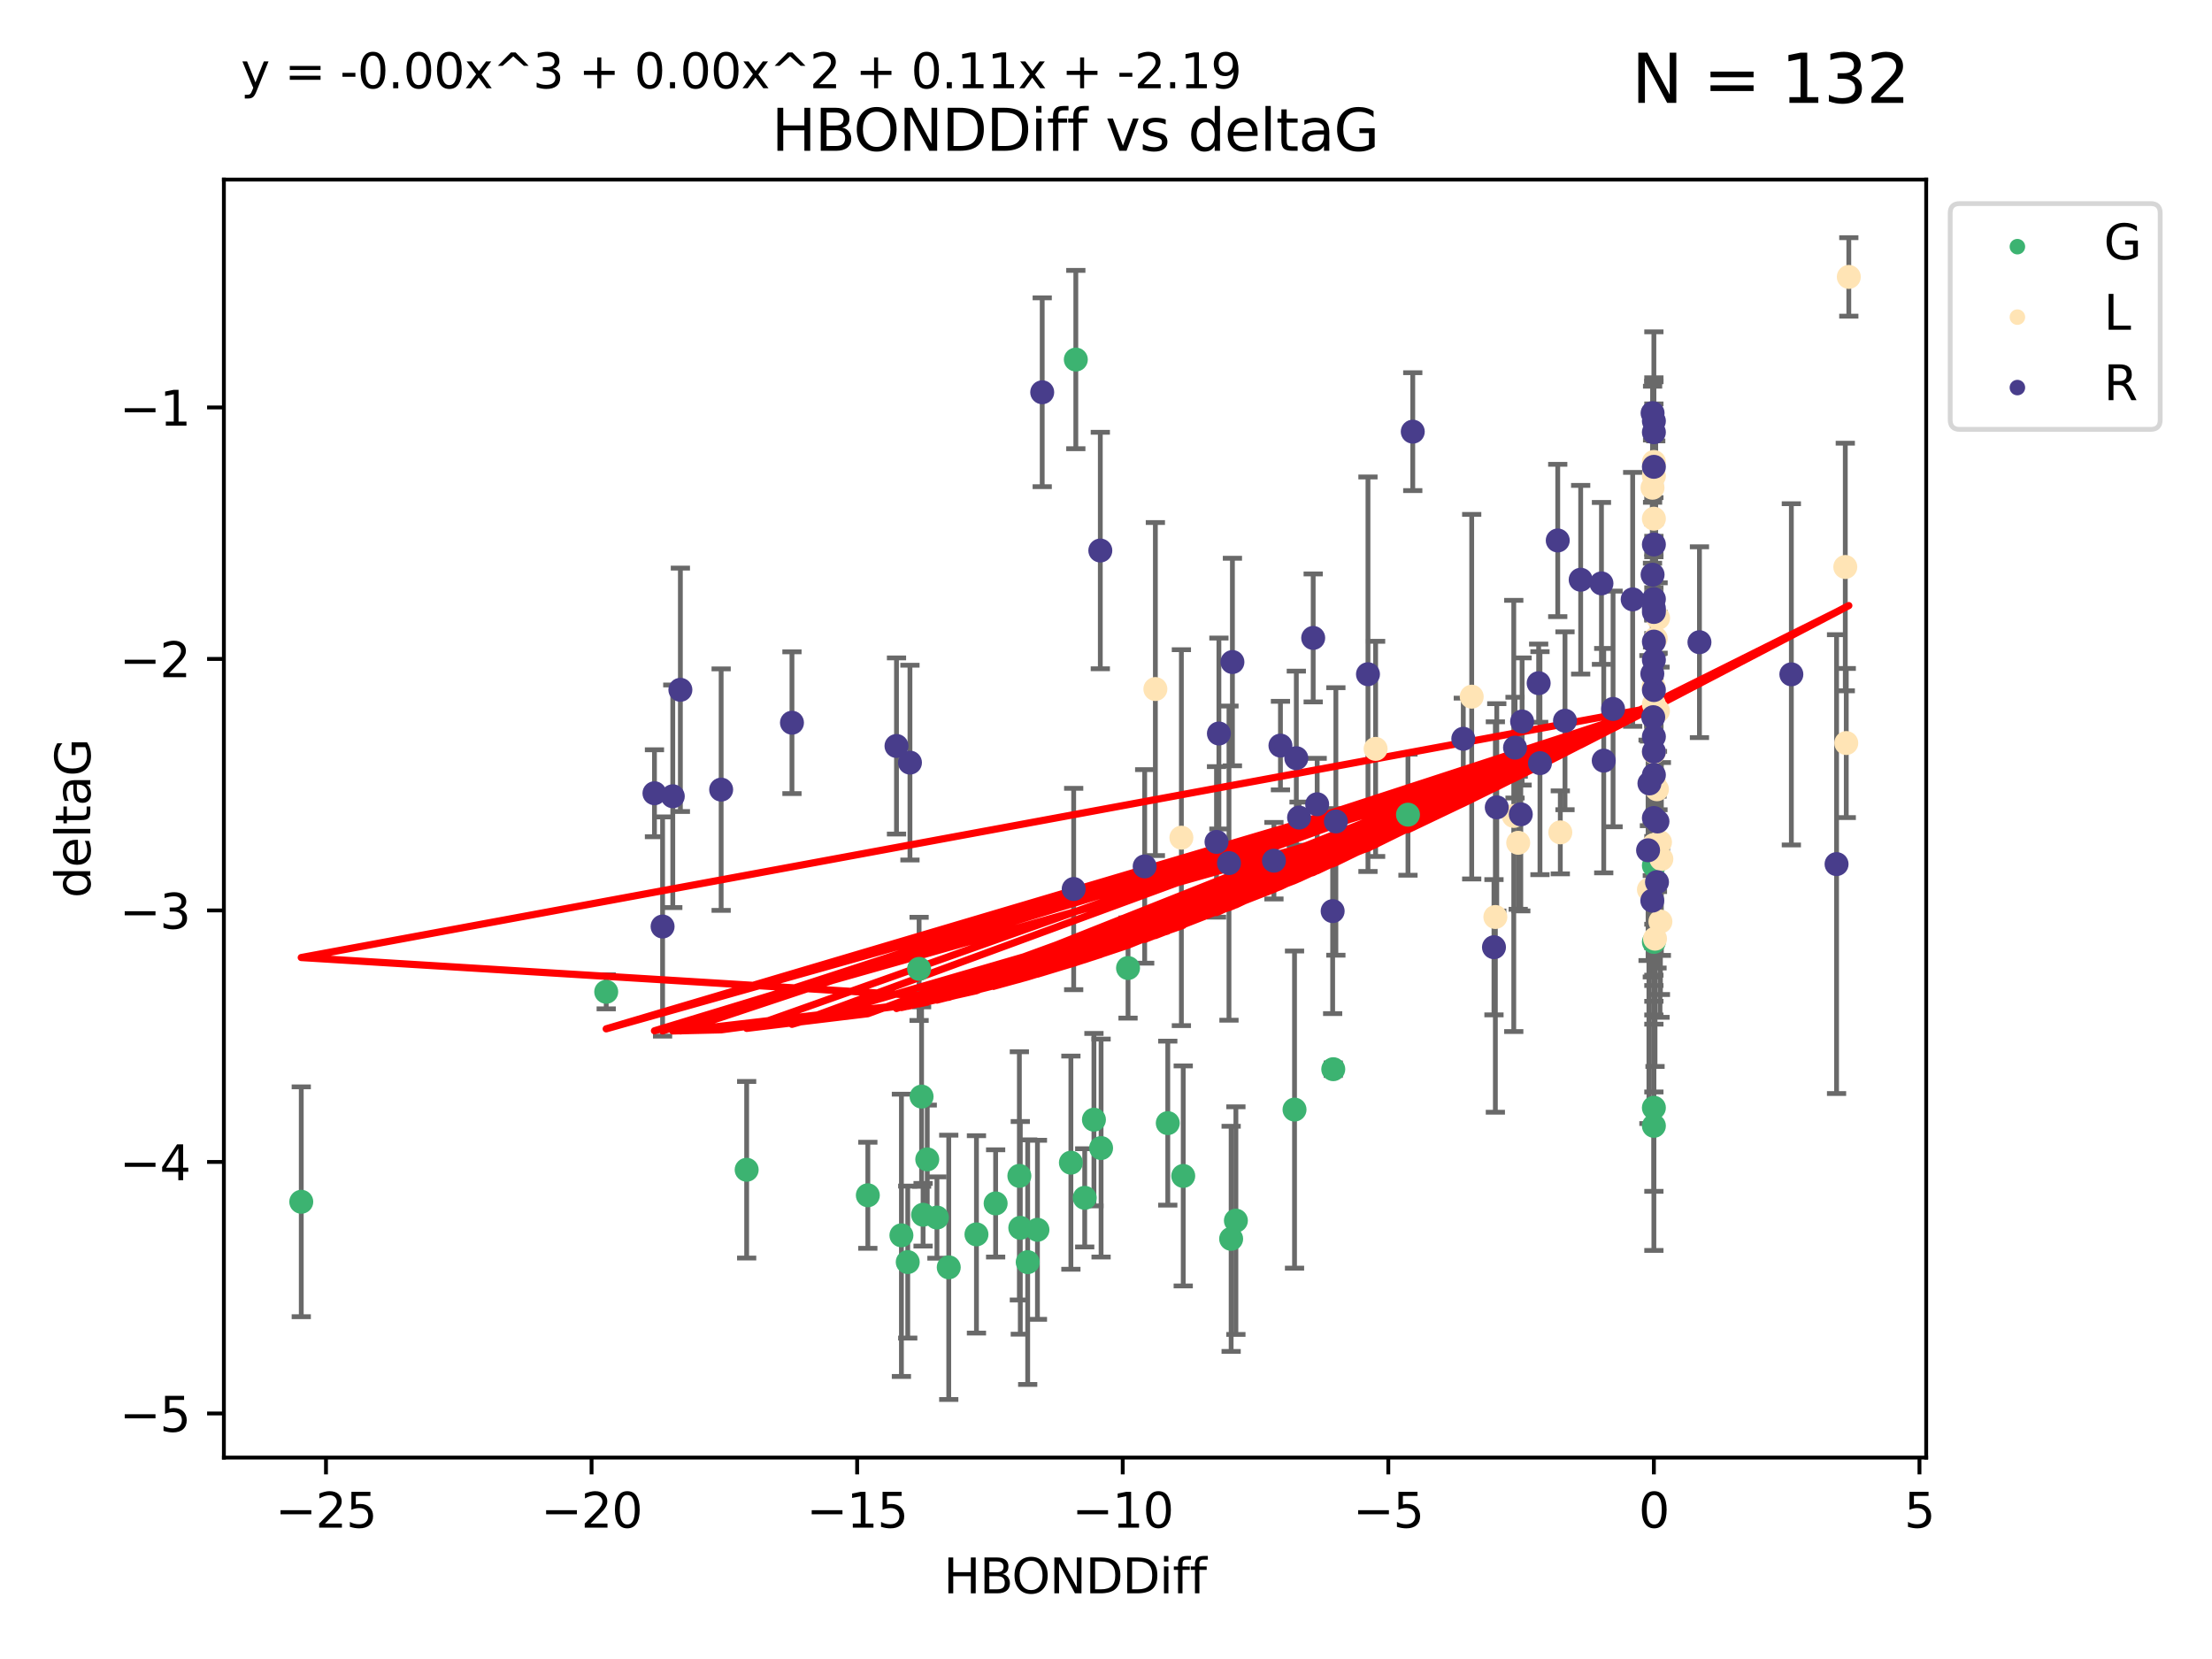 <?xml version="1.0" encoding="utf-8" standalone="no"?>
<!DOCTYPE svg PUBLIC "-//W3C//DTD SVG 1.1//EN"
  "http://www.w3.org/Graphics/SVG/1.1/DTD/svg11.dtd">
<svg xmlns:xlink="http://www.w3.org/1999/xlink" width="460.8pt" height="345.6pt" viewBox="0 0 460.8 345.6" xmlns="http://www.w3.org/2000/svg" version="1.1">
 <defs>
  <style type="text/css">*{stroke-linejoin: round; stroke-linecap: butt}</style>
 </defs>
 <g id="figure_1">
  <g id="patch_1">
   <path d="M 0 345.6 
L 460.8 345.6 
L 460.8 0 
L 0 0 
z
" style="fill: #ffffff"/>
  </g>
  <g id="axes_1">
   <g id="patch_2">
    <path d="M 46.64 303.64 
L 401.26 303.64 
L 401.26 37.411 
L 46.64 37.411 
z
" style="fill: #ffffff"/>
   </g>
   <g id="PathCollection_1">
    <defs>
     <path id="m19b93c990c" d="M 0 1.118 
C 0.297 1.118 0.581 1 0.791 0.791 
C 1 0.581 1.118 0.297 1.118 0 
C 1.118 -0.297 1 -0.581 0.791 -0.791 
C 0.581 -1 0.297 -1.118 0 -1.118 
C -0.297 -1.118 -0.581 -1 -0.791 -0.791 
C -1 -0.581 -1.118 -0.297 -1.118 0 
C -1.118 0.297 -1 0.581 -0.791 0.791 
C -0.581 1 -0.297 1.118 0 1.118 
z
" style="stroke: #3cb371"/>
    </defs>
    <g clip-path="url(#p7f03e22c9c)">
     <use xlink:href="#m19b93c990c" x="207.409" y="250.694" style="fill: #3cb371; stroke: #3cb371"/>
     <use xlink:href="#m19b93c990c" x="214.088" y="262.93" style="fill: #3cb371; stroke: #3cb371"/>
     <use xlink:href="#m19b93c990c" x="229.375" y="239.16" style="fill: #3cb371; stroke: #3cb371"/>
     <use xlink:href="#m19b93c990c" x="223.088" y="242.204" style="fill: #3cb371; stroke: #3cb371"/>
     <use xlink:href="#m19b93c990c" x="187.781" y="257.34" style="fill: #3cb371; stroke: #3cb371"/>
     <use xlink:href="#m19b93c990c" x="203.414" y="257.145" style="fill: #3cb371; stroke: #3cb371"/>
     <use xlink:href="#m19b93c990c" x="155.542" y="243.683" style="fill: #3cb371; stroke: #3cb371"/>
     <use xlink:href="#m19b93c990c" x="180.786" y="248.997" style="fill: #3cb371; stroke: #3cb371"/>
     <use xlink:href="#m19b93c990c" x="62.759" y="250.352" style="fill: #3cb371; stroke: #3cb371"/>
     <use xlink:href="#m19b93c990c" x="197.642" y="264.006" style="fill: #3cb371; stroke: #3cb371"/>
     <use xlink:href="#m19b93c990c" x="212.546" y="255.783" style="fill: #3cb371; stroke: #3cb371"/>
     <use xlink:href="#m19b93c990c" x="256.469" y="258.074" style="fill: #3cb371; stroke: #3cb371"/>
     <use xlink:href="#m19b93c990c" x="212.353" y="244.958" style="fill: #3cb371; stroke: #3cb371"/>
     <use xlink:href="#m19b93c990c" x="195.182" y="253.637" style="fill: #3cb371; stroke: #3cb371"/>
     <use xlink:href="#m19b93c990c" x="225.966" y="249.531" style="fill: #3cb371; stroke: #3cb371"/>
     <use xlink:href="#m19b93c990c" x="234.99" y="201.658" style="fill: #3cb371; stroke: #3cb371"/>
     <use xlink:href="#m19b93c990c" x="216.119" y="256.189" style="fill: #3cb371; stroke: #3cb371"/>
     <use xlink:href="#m19b93c990c" x="224.113" y="74.901" style="fill: #3cb371; stroke: #3cb371"/>
     <use xlink:href="#m19b93c990c" x="192.295" y="253.055" style="fill: #3cb371; stroke: #3cb371"/>
     <use xlink:href="#m19b93c990c" x="246.489" y="244.969" style="fill: #3cb371; stroke: #3cb371"/>
     <use xlink:href="#m19b93c990c" x="189.098" y="262.915" style="fill: #3cb371; stroke: #3cb371"/>
     <use xlink:href="#m19b93c990c" x="243.27" y="233.968" style="fill: #3cb371; stroke: #3cb371"/>
     <use xlink:href="#m19b93c990c" x="191.465" y="201.836" style="fill: #3cb371; stroke: #3cb371"/>
     <use xlink:href="#m19b93c990c" x="191.982" y="228.439" style="fill: #3cb371; stroke: #3cb371"/>
     <use xlink:href="#m19b93c990c" x="293.306" y="169.713" style="fill: #3cb371; stroke: #3cb371"/>
     <use xlink:href="#m19b93c990c" x="193.166" y="241.52" style="fill: #3cb371; stroke: #3cb371"/>
     <use xlink:href="#m19b93c990c" x="227.887" y="233.249" style="fill: #3cb371; stroke: #3cb371"/>
     <use xlink:href="#m19b93c990c" x="269.674" y="231.145" style="fill: #3cb371; stroke: #3cb371"/>
     <use xlink:href="#m19b93c990c" x="126.285" y="206.613" style="fill: #3cb371; stroke: #3cb371"/>
     <use xlink:href="#m19b93c990c" x="344.534" y="196.216" style="fill: #3cb371; stroke: #3cb371"/>
     <use xlink:href="#m19b93c990c" x="277.743" y="222.733" style="fill: #3cb371; stroke: #3cb371"/>
     <use xlink:href="#m19b93c990c" x="344.534" y="180.303" style="fill: #3cb371; stroke: #3cb371"/>
     <use xlink:href="#m19b93c990c" x="344.534" y="234.537" style="fill: #3cb371; stroke: #3cb371"/>
     <use xlink:href="#m19b93c990c" x="257.46" y="254.278" style="fill: #3cb371; stroke: #3cb371"/>
     <use xlink:href="#m19b93c990c" x="344.534" y="230.765" style="fill: #3cb371; stroke: #3cb371"/>
    </g>
   </g>
   <g id="PathCollection_2">
    <defs>
     <path id="m395d8a645d" d="M 0 1.118 
C 0.297 1.118 0.581 1 0.791 0.791 
C 1 0.581 1.118 0.297 1.118 0 
C 1.118 -0.297 1 -0.581 0.791 -0.791 
C 0.581 -1 0.297 -1.118 0 -1.118 
C -0.297 -1.118 -0.581 -1 -0.791 -0.791 
C -1 -0.581 -1.118 -0.297 -1.118 0 
C -1.118 0.297 -1 0.581 -0.791 0.791 
C -0.581 1 -0.297 1.118 0 1.118 
z
" style="stroke: #ffe4b5"/>
    </defs>
    <g clip-path="url(#p7f03e22c9c)">
     <use xlink:href="#m395d8a645d" x="345.894" y="191.979" style="fill: #ffe4b5; stroke: #ffe4b5"/>
     <use xlink:href="#m395d8a645d" x="316.271" y="175.57" style="fill: #ffe4b5; stroke: #ffe4b5"/>
     <use xlink:href="#m395d8a645d" x="344.534" y="163.011" style="fill: #ffe4b5; stroke: #ffe4b5"/>
     <use xlink:href="#m395d8a645d" x="315.345" y="169.975" style="fill: #ffe4b5; stroke: #ffe4b5"/>
     <use xlink:href="#m395d8a645d" x="286.565" y="156.006" style="fill: #ffe4b5; stroke: #ffe4b5"/>
     <use xlink:href="#m395d8a645d" x="246.104" y="174.503" style="fill: #ffe4b5; stroke: #ffe4b5"/>
     <use xlink:href="#m395d8a645d" x="344.534" y="99.16" style="fill: #ffe4b5; stroke: #ffe4b5"/>
     <use xlink:href="#m395d8a645d" x="384.408" y="118.114" style="fill: #ffe4b5; stroke: #ffe4b5"/>
     <use xlink:href="#m395d8a645d" x="344.466" y="143.071" style="fill: #ffe4b5; stroke: #ffe4b5"/>
     <use xlink:href="#m395d8a645d" x="346.092" y="178.938" style="fill: #ffe4b5; stroke: #ffe4b5"/>
     <use xlink:href="#m395d8a645d" x="344.534" y="108.053" style="fill: #ffe4b5; stroke: #ffe4b5"/>
     <use xlink:href="#m395d8a645d" x="344.534" y="96.238" style="fill: #ffe4b5; stroke: #ffe4b5"/>
     <use xlink:href="#m395d8a645d" x="384.611" y="154.788" style="fill: #ffe4b5; stroke: #ffe4b5"/>
     <use xlink:href="#m395d8a645d" x="344.534" y="176.094" style="fill: #ffe4b5; stroke: #ffe4b5"/>
     <use xlink:href="#m395d8a645d" x="306.584" y="145.132" style="fill: #ffe4b5; stroke: #ffe4b5"/>
     <use xlink:href="#m395d8a645d" x="325.041" y="173.396" style="fill: #ffe4b5; stroke: #ffe4b5"/>
     <use xlink:href="#m395d8a645d" x="344.534" y="176.053" style="fill: #ffe4b5; stroke: #ffe4b5"/>
     <use xlink:href="#m395d8a645d" x="343.5" y="185.314" style="fill: #ffe4b5; stroke: #ffe4b5"/>
     <use xlink:href="#m395d8a645d" x="344.247" y="101.604" style="fill: #ffe4b5; stroke: #ffe4b5"/>
     <use xlink:href="#m395d8a645d" x="240.686" y="143.539" style="fill: #ffe4b5; stroke: #ffe4b5"/>
     <use xlink:href="#m395d8a645d" x="311.512" y="191.027" style="fill: #ffe4b5; stroke: #ffe4b5"/>
     <use xlink:href="#m395d8a645d" x="345.808" y="175.447" style="fill: #ffe4b5; stroke: #ffe4b5"/>
     <use xlink:href="#m395d8a645d" x="344.773" y="195.543" style="fill: #ffe4b5; stroke: #ffe4b5"/>
     <use xlink:href="#m395d8a645d" x="345.411" y="128.736" style="fill: #ffe4b5; stroke: #ffe4b5"/>
     <use xlink:href="#m395d8a645d" x="345.384" y="148.115" style="fill: #ffe4b5; stroke: #ffe4b5"/>
     <use xlink:href="#m395d8a645d" x="344.917" y="132.989" style="fill: #ffe4b5; stroke: #ffe4b5"/>
     <use xlink:href="#m395d8a645d" x="345.175" y="164.417" style="fill: #ffe4b5; stroke: #ffe4b5"/>
     <use xlink:href="#m395d8a645d" x="385.141" y="57.685" style="fill: #ffe4b5; stroke: #ffe4b5"/>
     <use xlink:href="#m395d8a645d" x="344.534" y="156.709" style="fill: #ffe4b5; stroke: #ffe4b5"/>
     <use xlink:href="#m395d8a645d" x="344.534" y="146.704" style="fill: #ffe4b5; stroke: #ffe4b5"/>
    </g>
   </g>
   <g id="PathCollection_3">
    <defs>
     <path id="m7effd332be" d="M 0 1.118 
C 0.297 1.118 0.581 1 0.791 0.791 
C 1 0.581 1.118 0.297 1.118 0 
C 1.118 -0.297 1 -0.581 0.791 -0.791 
C 0.581 -1 0.297 -1.118 0 -1.118 
C -0.297 -1.118 -0.581 -1 -0.791 -0.791 
C -1 -0.581 -1.118 -0.297 -1.118 0 
C -1.118 0.297 -1 0.581 -0.791 0.791 
C -0.581 1 -0.297 1.118 0 1.118 
z
" style="stroke: #483d8b"/>
    </defs>
    <g clip-path="url(#p7f03e22c9c)">
     <use xlink:href="#m7effd332be" x="136.337" y="165.248" style="fill: #483d8b; stroke: #483d8b"/>
     <use xlink:href="#m7effd332be" x="140.153" y="165.878" style="fill: #483d8b; stroke: #483d8b"/>
     <use xlink:href="#m7effd332be" x="150.229" y="164.491" style="fill: #483d8b; stroke: #483d8b"/>
     <use xlink:href="#m7effd332be" x="141.735" y="143.699" style="fill: #483d8b; stroke: #483d8b"/>
     <use xlink:href="#m7effd332be" x="344.534" y="127.483" style="fill: #483d8b; stroke: #483d8b"/>
     <use xlink:href="#m7effd332be" x="304.832" y="153.901" style="fill: #483d8b; stroke: #483d8b"/>
     <use xlink:href="#m7effd332be" x="320.804" y="158.979" style="fill: #483d8b; stroke: #483d8b"/>
     <use xlink:href="#m7effd332be" x="334.087" y="158.456" style="fill: #483d8b; stroke: #483d8b"/>
     <use xlink:href="#m7effd332be" x="256.019" y="179.802" style="fill: #483d8b; stroke: #483d8b"/>
     <use xlink:href="#m7effd332be" x="344.534" y="161.438" style="fill: #483d8b; stroke: #483d8b"/>
     <use xlink:href="#m7effd332be" x="223.668" y="185.193" style="fill: #483d8b; stroke: #483d8b"/>
     <use xlink:href="#m7effd332be" x="344.534" y="133.656" style="fill: #483d8b; stroke: #483d8b"/>
     <use xlink:href="#m7effd332be" x="265.385" y="179.298" style="fill: #483d8b; stroke: #483d8b"/>
     <use xlink:href="#m7effd332be" x="273.562" y="132.892" style="fill: #483d8b; stroke: #483d8b"/>
     <use xlink:href="#m7effd332be" x="164.981" y="150.556" style="fill: #483d8b; stroke: #483d8b"/>
     <use xlink:href="#m7effd332be" x="344.264" y="86.058" style="fill: #483d8b; stroke: #483d8b"/>
     <use xlink:href="#m7effd332be" x="343.606" y="163.201" style="fill: #483d8b; stroke: #483d8b"/>
     <use xlink:href="#m7effd332be" x="344.534" y="153.462" style="fill: #483d8b; stroke: #483d8b"/>
     <use xlink:href="#m7effd332be" x="316.808" y="169.638" style="fill: #483d8b; stroke: #483d8b"/>
     <use xlink:href="#m7effd332be" x="229.215" y="114.683" style="fill: #483d8b; stroke: #483d8b"/>
     <use xlink:href="#m7effd332be" x="340.116" y="124.86" style="fill: #483d8b; stroke: #483d8b"/>
     <use xlink:href="#m7effd332be" x="138.029" y="193.012" style="fill: #483d8b; stroke: #483d8b"/>
     <use xlink:href="#m7effd332be" x="344.263" y="119.716" style="fill: #483d8b; stroke: #483d8b"/>
     <use xlink:href="#m7effd332be" x="238.458" y="180.487" style="fill: #483d8b; stroke: #483d8b"/>
     <use xlink:href="#m7effd332be" x="266.741" y="155.32" style="fill: #483d8b; stroke: #483d8b"/>
     <use xlink:href="#m7effd332be" x="277.616" y="189.801" style="fill: #483d8b; stroke: #483d8b"/>
     <use xlink:href="#m7effd332be" x="344.534" y="90.044" style="fill: #483d8b; stroke: #483d8b"/>
     <use xlink:href="#m7effd332be" x="256.736" y="137.913" style="fill: #483d8b; stroke: #483d8b"/>
     <use xlink:href="#m7effd332be" x="317.084" y="150.298" style="fill: #483d8b; stroke: #483d8b"/>
     <use xlink:href="#m7effd332be" x="373.172" y="140.474" style="fill: #483d8b; stroke: #483d8b"/>
     <use xlink:href="#m7effd332be" x="311.805" y="168.183" style="fill: #483d8b; stroke: #483d8b"/>
     <use xlink:href="#m7effd332be" x="270.62" y="170.314" style="fill: #483d8b; stroke: #483d8b"/>
     <use xlink:href="#m7effd332be" x="217.112" y="81.716" style="fill: #483d8b; stroke: #483d8b"/>
     <use xlink:href="#m7effd332be" x="344.534" y="137.465" style="fill: #483d8b; stroke: #483d8b"/>
     <use xlink:href="#m7effd332be" x="253.423" y="175.381" style="fill: #483d8b; stroke: #483d8b"/>
     <use xlink:href="#m7effd332be" x="324.507" y="112.59" style="fill: #483d8b; stroke: #483d8b"/>
     <use xlink:href="#m7effd332be" x="345.185" y="183.764" style="fill: #483d8b; stroke: #483d8b"/>
     <use xlink:href="#m7effd332be" x="253.92" y="152.804" style="fill: #483d8b; stroke: #483d8b"/>
     <use xlink:href="#m7effd332be" x="344.398" y="149.399" style="fill: #483d8b; stroke: #483d8b"/>
     <use xlink:href="#m7effd332be" x="315.609" y="155.744" style="fill: #483d8b; stroke: #483d8b"/>
     <use xlink:href="#m7effd332be" x="270.048" y="157.946" style="fill: #483d8b; stroke: #483d8b"/>
     <use xlink:href="#m7effd332be" x="189.56" y="158.866" style="fill: #483d8b; stroke: #483d8b"/>
     <use xlink:href="#m7effd332be" x="336.031" y="147.683" style="fill: #483d8b; stroke: #483d8b"/>
     <use xlink:href="#m7effd332be" x="344.534" y="170.406" style="fill: #483d8b; stroke: #483d8b"/>
     <use xlink:href="#m7effd332be" x="344.534" y="97.249" style="fill: #483d8b; stroke: #483d8b"/>
     <use xlink:href="#m7effd332be" x="311.222" y="197.323" style="fill: #483d8b; stroke: #483d8b"/>
     <use xlink:href="#m7effd332be" x="354.027" y="133.784" style="fill: #483d8b; stroke: #483d8b"/>
     <use xlink:href="#m7effd332be" x="278.287" y="171.123" style="fill: #483d8b; stroke: #483d8b"/>
     <use xlink:href="#m7effd332be" x="344.534" y="124.794" style="fill: #483d8b; stroke: #483d8b"/>
     <use xlink:href="#m7effd332be" x="343.325" y="177.128" style="fill: #483d8b; stroke: #483d8b"/>
     <use xlink:href="#m7effd332be" x="344.209" y="140.352" style="fill: #483d8b; stroke: #483d8b"/>
     <use xlink:href="#m7effd332be" x="284.973" y="140.453" style="fill: #483d8b; stroke: #483d8b"/>
     <use xlink:href="#m7effd332be" x="186.757" y="155.401" style="fill: #483d8b; stroke: #483d8b"/>
     <use xlink:href="#m7effd332be" x="344.534" y="87.707" style="fill: #483d8b; stroke: #483d8b"/>
     <use xlink:href="#m7effd332be" x="320.531" y="142.319" style="fill: #483d8b; stroke: #483d8b"/>
     <use xlink:href="#m7effd332be" x="333.613" y="121.532" style="fill: #483d8b; stroke: #483d8b"/>
     <use xlink:href="#m7effd332be" x="326.018" y="150.149" style="fill: #483d8b; stroke: #483d8b"/>
     <use xlink:href="#m7effd332be" x="274.391" y="167.541" style="fill: #483d8b; stroke: #483d8b"/>
     <use xlink:href="#m7effd332be" x="382.589" y="180.009" style="fill: #483d8b; stroke: #483d8b"/>
     <use xlink:href="#m7effd332be" x="344.534" y="143.755" style="fill: #483d8b; stroke: #483d8b"/>
     <use xlink:href="#m7effd332be" x="344.534" y="156.577" style="fill: #483d8b; stroke: #483d8b"/>
     <use xlink:href="#m7effd332be" x="329.284" y="120.769" style="fill: #483d8b; stroke: #483d8b"/>
     <use xlink:href="#m7effd332be" x="294.305" y="89.923" style="fill: #483d8b; stroke: #483d8b"/>
     <use xlink:href="#m7effd332be" x="344.534" y="113.422" style="fill: #483d8b; stroke: #483d8b"/>
     <use xlink:href="#m7effd332be" x="344.208" y="187.62" style="fill: #483d8b; stroke: #483d8b"/>
     <use xlink:href="#m7effd332be" x="345.278" y="171.128" style="fill: #483d8b; stroke: #483d8b"/>
     <use xlink:href="#m7effd332be" x="344.534" y="126.741" style="fill: #483d8b; stroke: #483d8b"/>
    </g>
   </g>
   <g id="matplotlib.axis_1">
    <g id="xtick_1">
     <g id="line2d_1">
      <defs>
       <path id="m138f86c0f2" d="M 0 0 
L 0 3.5 
" style="stroke: #000000; stroke-width: 0.8"/>
      </defs>
      <g>
       <use xlink:href="#m138f86c0f2" x="67.909" y="303.64" style="stroke: #000000; stroke-width: 0.8"/>
      </g>
     </g>
     <g id="text_1">
      <!-- −25 -->
      <g transform="translate(57.356 318.238)scale(0.1 -0.1)">
       <defs>
        <path id="DejaVuSans-2212" d="M 678 2272 
L 4684 2272 
L 4684 1741 
L 678 1741 
L 678 2272 
z
" transform="scale(0.016)"/>
        <path id="DejaVuSans-32" d="M 1228 531 
L 3431 531 
L 3431 0 
L 469 0 
L 469 531 
Q 828 903 1448 1529 
Q 2069 2156 2228 2338 
Q 2531 2678 2651 2914 
Q 2772 3150 2772 3378 
Q 2772 3750 2511 3984 
Q 2250 4219 1831 4219 
Q 1534 4219 1204 4116 
Q 875 4013 500 3803 
L 500 4441 
Q 881 4594 1212 4672 
Q 1544 4750 1819 4750 
Q 2544 4750 2975 4387 
Q 3406 4025 3406 3419 
Q 3406 3131 3298 2873 
Q 3191 2616 2906 2266 
Q 2828 2175 2409 1742 
Q 1991 1309 1228 531 
z
" transform="scale(0.016)"/>
        <path id="DejaVuSans-35" d="M 691 4666 
L 3169 4666 
L 3169 4134 
L 1269 4134 
L 1269 2991 
Q 1406 3038 1543 3061 
Q 1681 3084 1819 3084 
Q 2600 3084 3056 2656 
Q 3513 2228 3513 1497 
Q 3513 744 3044 326 
Q 2575 -91 1722 -91 
Q 1428 -91 1123 -41 
Q 819 9 494 109 
L 494 744 
Q 775 591 1075 516 
Q 1375 441 1709 441 
Q 2250 441 2565 725 
Q 2881 1009 2881 1497 
Q 2881 1984 2565 2268 
Q 2250 2553 1709 2553 
Q 1456 2553 1204 2497 
Q 953 2441 691 2322 
L 691 4666 
z
" transform="scale(0.016)"/>
       </defs>
       <use xlink:href="#DejaVuSans-2212"/>
       <use xlink:href="#DejaVuSans-32" x="83.789"/>
       <use xlink:href="#DejaVuSans-35" x="147.412"/>
      </g>
     </g>
    </g>
    <g id="xtick_2">
     <g id="line2d_2">
      <g>
       <use xlink:href="#m138f86c0f2" x="123.234" y="303.64" style="stroke: #000000; stroke-width: 0.8"/>
      </g>
     </g>
     <g id="text_2">
      <!-- −20 -->
      <g transform="translate(112.682 318.238)scale(0.1 -0.1)">
       <defs>
        <path id="DejaVuSans-30" d="M 2034 4250 
Q 1547 4250 1301 3770 
Q 1056 3291 1056 2328 
Q 1056 1369 1301 889 
Q 1547 409 2034 409 
Q 2525 409 2770 889 
Q 3016 1369 3016 2328 
Q 3016 3291 2770 3770 
Q 2525 4250 2034 4250 
z
M 2034 4750 
Q 2819 4750 3233 4129 
Q 3647 3509 3647 2328 
Q 3647 1150 3233 529 
Q 2819 -91 2034 -91 
Q 1250 -91 836 529 
Q 422 1150 422 2328 
Q 422 3509 836 4129 
Q 1250 4750 2034 4750 
z
" transform="scale(0.016)"/>
       </defs>
       <use xlink:href="#DejaVuSans-2212"/>
       <use xlink:href="#DejaVuSans-32" x="83.789"/>
       <use xlink:href="#DejaVuSans-30" x="147.412"/>
      </g>
     </g>
    </g>
    <g id="xtick_3">
     <g id="line2d_3">
      <g>
       <use xlink:href="#m138f86c0f2" x="178.559" y="303.64" style="stroke: #000000; stroke-width: 0.8"/>
      </g>
     </g>
     <g id="text_3">
      <!-- −15 -->
      <g transform="translate(168.007 318.238)scale(0.1 -0.1)">
       <defs>
        <path id="DejaVuSans-31" d="M 794 531 
L 1825 531 
L 1825 4091 
L 703 3866 
L 703 4441 
L 1819 4666 
L 2450 4666 
L 2450 531 
L 3481 531 
L 3481 0 
L 794 0 
L 794 531 
z
" transform="scale(0.016)"/>
       </defs>
       <use xlink:href="#DejaVuSans-2212"/>
       <use xlink:href="#DejaVuSans-31" x="83.789"/>
       <use xlink:href="#DejaVuSans-35" x="147.412"/>
      </g>
     </g>
    </g>
    <g id="xtick_4">
     <g id="line2d_4">
      <g>
       <use xlink:href="#m138f86c0f2" x="233.884" y="303.64" style="stroke: #000000; stroke-width: 0.8"/>
      </g>
     </g>
     <g id="text_4">
      <!-- −10 -->
      <g transform="translate(223.332 318.238)scale(0.1 -0.1)">
       <use xlink:href="#DejaVuSans-2212"/>
       <use xlink:href="#DejaVuSans-31" x="83.789"/>
       <use xlink:href="#DejaVuSans-30" x="147.412"/>
      </g>
     </g>
    </g>
    <g id="xtick_5">
     <g id="line2d_5">
      <g>
       <use xlink:href="#m138f86c0f2" x="289.209" y="303.64" style="stroke: #000000; stroke-width: 0.8"/>
      </g>
     </g>
     <g id="text_5">
      <!-- −5 -->
      <g transform="translate(281.838 318.238)scale(0.1 -0.1)">
       <use xlink:href="#DejaVuSans-2212"/>
       <use xlink:href="#DejaVuSans-35" x="83.789"/>
      </g>
     </g>
    </g>
    <g id="xtick_6">
     <g id="line2d_6">
      <g>
       <use xlink:href="#m138f86c0f2" x="344.534" y="303.64" style="stroke: #000000; stroke-width: 0.8"/>
      </g>
     </g>
     <g id="text_6">
      <!-- 0 -->
      <g transform="translate(341.353 318.238)scale(0.1 -0.1)">
       <use xlink:href="#DejaVuSans-30"/>
      </g>
     </g>
    </g>
    <g id="xtick_7">
     <g id="line2d_7">
      <g>
       <use xlink:href="#m138f86c0f2" x="399.86" y="303.64" style="stroke: #000000; stroke-width: 0.8"/>
      </g>
     </g>
     <g id="text_7">
      <!-- 5 -->
      <g transform="translate(396.678 318.238)scale(0.1 -0.1)">
       <use xlink:href="#DejaVuSans-35"/>
      </g>
     </g>
    </g>
    <g id="text_8">
     <!-- HBONDDiff -->
     <g transform="translate(196.561 331.917)scale(0.1 -0.1)">
      <defs>
       <path id="DejaVuSans-48" d="M 628 4666 
L 1259 4666 
L 1259 2753 
L 3553 2753 
L 3553 4666 
L 4184 4666 
L 4184 0 
L 3553 0 
L 3553 2222 
L 1259 2222 
L 1259 0 
L 628 0 
L 628 4666 
z
" transform="scale(0.016)"/>
       <path id="DejaVuSans-42" d="M 1259 2228 
L 1259 519 
L 2272 519 
Q 2781 519 3026 730 
Q 3272 941 3272 1375 
Q 3272 1813 3026 2020 
Q 2781 2228 2272 2228 
L 1259 2228 
z
M 1259 4147 
L 1259 2741 
L 2194 2741 
Q 2656 2741 2882 2914 
Q 3109 3088 3109 3444 
Q 3109 3797 2882 3972 
Q 2656 4147 2194 4147 
L 1259 4147 
z
M 628 4666 
L 2241 4666 
Q 2963 4666 3353 4366 
Q 3744 4066 3744 3513 
Q 3744 3084 3544 2831 
Q 3344 2578 2956 2516 
Q 3422 2416 3680 2098 
Q 3938 1781 3938 1306 
Q 3938 681 3513 340 
Q 3088 0 2303 0 
L 628 0 
L 628 4666 
z
" transform="scale(0.016)"/>
       <path id="DejaVuSans-4f" d="M 2522 4238 
Q 1834 4238 1429 3725 
Q 1025 3213 1025 2328 
Q 1025 1447 1429 934 
Q 1834 422 2522 422 
Q 3209 422 3611 934 
Q 4013 1447 4013 2328 
Q 4013 3213 3611 3725 
Q 3209 4238 2522 4238 
z
M 2522 4750 
Q 3503 4750 4090 4092 
Q 4678 3434 4678 2328 
Q 4678 1225 4090 567 
Q 3503 -91 2522 -91 
Q 1538 -91 948 565 
Q 359 1222 359 2328 
Q 359 3434 948 4092 
Q 1538 4750 2522 4750 
z
" transform="scale(0.016)"/>
       <path id="DejaVuSans-4e" d="M 628 4666 
L 1478 4666 
L 3547 763 
L 3547 4666 
L 4159 4666 
L 4159 0 
L 3309 0 
L 1241 3903 
L 1241 0 
L 628 0 
L 628 4666 
z
" transform="scale(0.016)"/>
       <path id="DejaVuSans-44" d="M 1259 4147 
L 1259 519 
L 2022 519 
Q 2988 519 3436 956 
Q 3884 1394 3884 2338 
Q 3884 3275 3436 3711 
Q 2988 4147 2022 4147 
L 1259 4147 
z
M 628 4666 
L 1925 4666 
Q 3281 4666 3915 4102 
Q 4550 3538 4550 2338 
Q 4550 1131 3912 565 
Q 3275 0 1925 0 
L 628 0 
L 628 4666 
z
" transform="scale(0.016)"/>
       <path id="DejaVuSans-69" d="M 603 3500 
L 1178 3500 
L 1178 0 
L 603 0 
L 603 3500 
z
M 603 4863 
L 1178 4863 
L 1178 4134 
L 603 4134 
L 603 4863 
z
" transform="scale(0.016)"/>
       <path id="DejaVuSans-66" d="M 2375 4863 
L 2375 4384 
L 1825 4384 
Q 1516 4384 1395 4259 
Q 1275 4134 1275 3809 
L 1275 3500 
L 2222 3500 
L 2222 3053 
L 1275 3053 
L 1275 0 
L 697 0 
L 697 3053 
L 147 3053 
L 147 3500 
L 697 3500 
L 697 3744 
Q 697 4328 969 4595 
Q 1241 4863 1831 4863 
L 2375 4863 
z
" transform="scale(0.016)"/>
      </defs>
      <use xlink:href="#DejaVuSans-48"/>
      <use xlink:href="#DejaVuSans-42" x="75.195"/>
      <use xlink:href="#DejaVuSans-4f" x="142.049"/>
      <use xlink:href="#DejaVuSans-4e" x="220.76"/>
      <use xlink:href="#DejaVuSans-44" x="295.564"/>
      <use xlink:href="#DejaVuSans-44" x="372.566"/>
      <use xlink:href="#DejaVuSans-69" x="449.568"/>
      <use xlink:href="#DejaVuSans-66" x="477.352"/>
      <use xlink:href="#DejaVuSans-66" x="512.557"/>
     </g>
    </g>
   </g>
   <g id="matplotlib.axis_2">
    <g id="ytick_1">
     <g id="line2d_8">
      <defs>
       <path id="m07cd979339" d="M 0 0 
L -3.5 0 
" style="stroke: #000000; stroke-width: 0.8"/>
      </defs>
      <g>
       <use xlink:href="#m07cd979339" x="46.64" y="294.452" style="stroke: #000000; stroke-width: 0.8"/>
      </g>
     </g>
     <g id="text_9">
      <!-- −5 -->
      <g transform="translate(24.898 298.251)scale(0.1 -0.1)">
       <use xlink:href="#DejaVuSans-2212"/>
       <use xlink:href="#DejaVuSans-35" x="83.789"/>
      </g>
     </g>
    </g>
    <g id="ytick_2">
     <g id="line2d_9">
      <g>
       <use xlink:href="#m07cd979339" x="46.64" y="242.057" style="stroke: #000000; stroke-width: 0.8"/>
      </g>
     </g>
     <g id="text_10">
      <!-- −4 -->
      <g transform="translate(24.898 245.857)scale(0.1 -0.1)">
       <defs>
        <path id="DejaVuSans-34" d="M 2419 4116 
L 825 1625 
L 2419 1625 
L 2419 4116 
z
M 2253 4666 
L 3047 4666 
L 3047 1625 
L 3713 1625 
L 3713 1100 
L 3047 1100 
L 3047 0 
L 2419 0 
L 2419 1100 
L 313 1100 
L 313 1709 
L 2253 4666 
z
" transform="scale(0.016)"/>
       </defs>
       <use xlink:href="#DejaVuSans-2212"/>
       <use xlink:href="#DejaVuSans-34" x="83.789"/>
      </g>
     </g>
    </g>
    <g id="ytick_3">
     <g id="line2d_10">
      <g>
       <use xlink:href="#m07cd979339" x="46.64" y="189.663" style="stroke: #000000; stroke-width: 0.8"/>
      </g>
     </g>
     <g id="text_11">
      <!-- −3 -->
      <g transform="translate(24.898 193.462)scale(0.1 -0.1)">
       <defs>
        <path id="DejaVuSans-33" d="M 2597 2516 
Q 3050 2419 3304 2112 
Q 3559 1806 3559 1356 
Q 3559 666 3084 287 
Q 2609 -91 1734 -91 
Q 1441 -91 1130 -33 
Q 819 25 488 141 
L 488 750 
Q 750 597 1062 519 
Q 1375 441 1716 441 
Q 2309 441 2620 675 
Q 2931 909 2931 1356 
Q 2931 1769 2642 2001 
Q 2353 2234 1838 2234 
L 1294 2234 
L 1294 2753 
L 1863 2753 
Q 2328 2753 2575 2939 
Q 2822 3125 2822 3475 
Q 2822 3834 2567 4026 
Q 2313 4219 1838 4219 
Q 1578 4219 1281 4162 
Q 984 4106 628 3988 
L 628 4550 
Q 988 4650 1302 4700 
Q 1616 4750 1894 4750 
Q 2613 4750 3031 4423 
Q 3450 4097 3450 3541 
Q 3450 3153 3228 2886 
Q 3006 2619 2597 2516 
z
" transform="scale(0.016)"/>
       </defs>
       <use xlink:href="#DejaVuSans-2212"/>
       <use xlink:href="#DejaVuSans-33" x="83.789"/>
      </g>
     </g>
    </g>
    <g id="ytick_4">
     <g id="line2d_11">
      <g>
       <use xlink:href="#m07cd979339" x="46.64" y="137.269" style="stroke: #000000; stroke-width: 0.8"/>
      </g>
     </g>
     <g id="text_12">
      <!-- −2 -->
      <g transform="translate(24.898 141.068)scale(0.1 -0.1)">
       <use xlink:href="#DejaVuSans-2212"/>
       <use xlink:href="#DejaVuSans-32" x="83.789"/>
      </g>
     </g>
    </g>
    <g id="ytick_5">
     <g id="line2d_12">
      <g>
       <use xlink:href="#m07cd979339" x="46.64" y="84.875" style="stroke: #000000; stroke-width: 0.8"/>
      </g>
     </g>
     <g id="text_13">
      <!-- −1 -->
      <g transform="translate(24.898 88.674)scale(0.1 -0.1)">
       <use xlink:href="#DejaVuSans-2212"/>
       <use xlink:href="#DejaVuSans-31" x="83.789"/>
      </g>
     </g>
    </g>
    <g id="text_14">
     <!-- deltaG -->
     <g transform="translate(18.818 187.064)rotate(-90)scale(0.1 -0.1)">
      <defs>
       <path id="DejaVuSans-64" d="M 2906 2969 
L 2906 4863 
L 3481 4863 
L 3481 0 
L 2906 0 
L 2906 525 
Q 2725 213 2448 61 
Q 2172 -91 1784 -91 
Q 1150 -91 751 415 
Q 353 922 353 1747 
Q 353 2572 751 3078 
Q 1150 3584 1784 3584 
Q 2172 3584 2448 3432 
Q 2725 3281 2906 2969 
z
M 947 1747 
Q 947 1113 1208 752 
Q 1469 391 1925 391 
Q 2381 391 2643 752 
Q 2906 1113 2906 1747 
Q 2906 2381 2643 2742 
Q 2381 3103 1925 3103 
Q 1469 3103 1208 2742 
Q 947 2381 947 1747 
z
" transform="scale(0.016)"/>
       <path id="DejaVuSans-65" d="M 3597 1894 
L 3597 1613 
L 953 1613 
Q 991 1019 1311 708 
Q 1631 397 2203 397 
Q 2534 397 2845 478 
Q 3156 559 3463 722 
L 3463 178 
Q 3153 47 2828 -22 
Q 2503 -91 2169 -91 
Q 1331 -91 842 396 
Q 353 884 353 1716 
Q 353 2575 817 3079 
Q 1281 3584 2069 3584 
Q 2775 3584 3186 3129 
Q 3597 2675 3597 1894 
z
M 3022 2063 
Q 3016 2534 2758 2815 
Q 2500 3097 2075 3097 
Q 1594 3097 1305 2825 
Q 1016 2553 972 2059 
L 3022 2063 
z
" transform="scale(0.016)"/>
       <path id="DejaVuSans-6c" d="M 603 4863 
L 1178 4863 
L 1178 0 
L 603 0 
L 603 4863 
z
" transform="scale(0.016)"/>
       <path id="DejaVuSans-74" d="M 1172 4494 
L 1172 3500 
L 2356 3500 
L 2356 3053 
L 1172 3053 
L 1172 1153 
Q 1172 725 1289 603 
Q 1406 481 1766 481 
L 2356 481 
L 2356 0 
L 1766 0 
Q 1100 0 847 248 
Q 594 497 594 1153 
L 594 3053 
L 172 3053 
L 172 3500 
L 594 3500 
L 594 4494 
L 1172 4494 
z
" transform="scale(0.016)"/>
       <path id="DejaVuSans-61" d="M 2194 1759 
Q 1497 1759 1228 1600 
Q 959 1441 959 1056 
Q 959 750 1161 570 
Q 1363 391 1709 391 
Q 2188 391 2477 730 
Q 2766 1069 2766 1631 
L 2766 1759 
L 2194 1759 
z
M 3341 1997 
L 3341 0 
L 2766 0 
L 2766 531 
Q 2569 213 2275 61 
Q 1981 -91 1556 -91 
Q 1019 -91 701 211 
Q 384 513 384 1019 
Q 384 1609 779 1909 
Q 1175 2209 1959 2209 
L 2766 2209 
L 2766 2266 
Q 2766 2663 2505 2880 
Q 2244 3097 1772 3097 
Q 1472 3097 1187 3025 
Q 903 2953 641 2809 
L 641 3341 
Q 956 3463 1253 3523 
Q 1550 3584 1831 3584 
Q 2591 3584 2966 3190 
Q 3341 2797 3341 1997 
z
" transform="scale(0.016)"/>
       <path id="DejaVuSans-47" d="M 3809 666 
L 3809 1919 
L 2778 1919 
L 2778 2438 
L 4434 2438 
L 4434 434 
Q 4069 175 3628 42 
Q 3188 -91 2688 -91 
Q 1594 -91 976 548 
Q 359 1188 359 2328 
Q 359 3472 976 4111 
Q 1594 4750 2688 4750 
Q 3144 4750 3555 4637 
Q 3966 4525 4313 4306 
L 4313 3634 
Q 3963 3931 3569 4081 
Q 3175 4231 2741 4231 
Q 1884 4231 1454 3753 
Q 1025 3275 1025 2328 
Q 1025 1384 1454 906 
Q 1884 428 2741 428 
Q 3075 428 3337 486 
Q 3600 544 3809 666 
z
" transform="scale(0.016)"/>
      </defs>
      <use xlink:href="#DejaVuSans-64"/>
      <use xlink:href="#DejaVuSans-65" x="63.477"/>
      <use xlink:href="#DejaVuSans-6c" x="125"/>
      <use xlink:href="#DejaVuSans-74" x="152.783"/>
      <use xlink:href="#DejaVuSans-61" x="191.992"/>
      <use xlink:href="#DejaVuSans-47" x="253.271"/>
     </g>
    </g>
   </g>
   <g id="LineCollection_1">
    <path d="M 207.409 261.865 
L 207.409 239.523 
" clip-path="url(#p7f03e22c9c)" style="fill: none; stroke: #696969"/>
    <path d="M 214.088 288.405 
L 214.088 237.455 
" clip-path="url(#p7f03e22c9c)" style="fill: none; stroke: #696969"/>
    <path d="M 229.375 261.862 
L 229.375 216.458 
" clip-path="url(#p7f03e22c9c)" style="fill: none; stroke: #696969"/>
    <path d="M 223.088 264.405 
L 223.088 220.002 
" clip-path="url(#p7f03e22c9c)" style="fill: none; stroke: #696969"/>
    <path d="M 187.781 286.739 
L 187.781 227.94 
" clip-path="url(#p7f03e22c9c)" style="fill: none; stroke: #696969"/>
    <path d="M 203.414 277.699 
L 203.414 236.59 
" clip-path="url(#p7f03e22c9c)" style="fill: none; stroke: #696969"/>
    <path d="M 155.542 262.075 
L 155.542 225.29 
" clip-path="url(#p7f03e22c9c)" style="fill: none; stroke: #696969"/>
    <path d="M 180.786 260.044 
L 180.786 237.949 
" clip-path="url(#p7f03e22c9c)" style="fill: none; stroke: #696969"/>
    <path d="M 62.759 274.292 
L 62.759 226.412 
" clip-path="url(#p7f03e22c9c)" style="fill: none; stroke: #696969"/>
    <path d="M 197.642 291.539 
L 197.642 236.473 
" clip-path="url(#p7f03e22c9c)" style="fill: none; stroke: #696969"/>
    <path d="M 212.546 277.934 
L 212.546 233.631 
" clip-path="url(#p7f03e22c9c)" style="fill: none; stroke: #696969"/>
    <path d="M 256.469 281.527 
L 256.469 234.621 
" clip-path="url(#p7f03e22c9c)" style="fill: none; stroke: #696969"/>
    <path d="M 212.353 270.812 
L 212.353 219.103 
" clip-path="url(#p7f03e22c9c)" style="fill: none; stroke: #696969"/>
    <path d="M 195.182 262.109 
L 195.182 245.165 
" clip-path="url(#p7f03e22c9c)" style="fill: none; stroke: #696969"/>
    <path d="M 225.966 259.759 
L 225.966 239.303 
" clip-path="url(#p7f03e22c9c)" style="fill: none; stroke: #696969"/>
    <path d="M 234.99 212.091 
L 234.99 191.226 
" clip-path="url(#p7f03e22c9c)" style="fill: none; stroke: #696969"/>
    <path d="M 216.119 274.839 
L 216.119 237.54 
" clip-path="url(#p7f03e22c9c)" style="fill: none; stroke: #696969"/>
    <path d="M 224.113 93.475 
L 224.113 56.326 
" clip-path="url(#p7f03e22c9c)" style="fill: none; stroke: #696969"/>
    <path d="M 192.295 259.579 
L 192.295 246.532 
" clip-path="url(#p7f03e22c9c)" style="fill: none; stroke: #696969"/>
    <path d="M 246.489 267.888 
L 246.489 222.051 
" clip-path="url(#p7f03e22c9c)" style="fill: none; stroke: #696969"/>
    <path d="M 189.098 278.743 
L 189.098 247.087 
" clip-path="url(#p7f03e22c9c)" style="fill: none; stroke: #696969"/>
    <path d="M 243.27 251.046 
L 243.27 216.89 
" clip-path="url(#p7f03e22c9c)" style="fill: none; stroke: #696969"/>
    <path d="M 191.465 212.583 
L 191.465 191.089 
" clip-path="url(#p7f03e22c9c)" style="fill: none; stroke: #696969"/>
    <path d="M 191.982 247.124 
L 191.982 209.753 
" clip-path="url(#p7f03e22c9c)" style="fill: none; stroke: #696969"/>
    <path d="M 293.306 182.324 
L 293.306 157.102 
" clip-path="url(#p7f03e22c9c)" style="fill: none; stroke: #696969"/>
    <path d="M 193.166 252.833 
L 193.166 230.207 
" clip-path="url(#p7f03e22c9c)" style="fill: none; stroke: #696969"/>
    <path d="M 227.887 251.211 
L 227.887 215.287 
" clip-path="url(#p7f03e22c9c)" style="fill: none; stroke: #696969"/>
    <path d="M 269.674 264.181 
L 269.674 198.11 
" clip-path="url(#p7f03e22c9c)" style="fill: none; stroke: #696969"/>
    <path d="M 126.285 210.16 
L 126.285 203.065 
" clip-path="url(#p7f03e22c9c)" style="fill: none; stroke: #696969"/>
    <path d="M 344.534 211.432 
L 344.534 181 
" clip-path="url(#p7f03e22c9c)" style="fill: none; stroke: #696969"/>
    <path d="M 277.743 224.041 
L 277.743 221.426 
" clip-path="url(#p7f03e22c9c)" style="fill: none; stroke: #696969"/>
    <path d="M 344.534 203.148 
L 344.534 157.457 
" clip-path="url(#p7f03e22c9c)" style="fill: none; stroke: #696969"/>
    <path d="M 344.534 260.484 
L 344.534 208.591 
" clip-path="url(#p7f03e22c9c)" style="fill: none; stroke: #696969"/>
    <path d="M 257.46 277.988 
L 257.46 230.568 
" clip-path="url(#p7f03e22c9c)" style="fill: none; stroke: #696969"/>
    <path d="M 344.534 248.177 
L 344.534 213.353 
" clip-path="url(#p7f03e22c9c)" style="fill: none; stroke: #696969"/>
   </g>
   <g id="line2d_13">
    <defs>
     <path id="m41bb88a178" d="M 2 0 
L -2 -0 
" style="stroke: #696969"/>
    </defs>
    <g clip-path="url(#p7f03e22c9c)">
     <use xlink:href="#m41bb88a178" x="207.409" y="261.865" style="fill: #696969; stroke: #696969"/>
     <use xlink:href="#m41bb88a178" x="214.088" y="288.405" style="fill: #696969; stroke: #696969"/>
     <use xlink:href="#m41bb88a178" x="229.375" y="261.862" style="fill: #696969; stroke: #696969"/>
     <use xlink:href="#m41bb88a178" x="223.088" y="264.405" style="fill: #696969; stroke: #696969"/>
     <use xlink:href="#m41bb88a178" x="187.781" y="286.739" style="fill: #696969; stroke: #696969"/>
     <use xlink:href="#m41bb88a178" x="203.414" y="277.699" style="fill: #696969; stroke: #696969"/>
     <use xlink:href="#m41bb88a178" x="155.542" y="262.075" style="fill: #696969; stroke: #696969"/>
     <use xlink:href="#m41bb88a178" x="180.786" y="260.044" style="fill: #696969; stroke: #696969"/>
     <use xlink:href="#m41bb88a178" x="62.759" y="274.292" style="fill: #696969; stroke: #696969"/>
     <use xlink:href="#m41bb88a178" x="197.642" y="291.539" style="fill: #696969; stroke: #696969"/>
     <use xlink:href="#m41bb88a178" x="212.546" y="277.934" style="fill: #696969; stroke: #696969"/>
     <use xlink:href="#m41bb88a178" x="256.469" y="281.527" style="fill: #696969; stroke: #696969"/>
     <use xlink:href="#m41bb88a178" x="212.353" y="270.812" style="fill: #696969; stroke: #696969"/>
     <use xlink:href="#m41bb88a178" x="195.182" y="262.109" style="fill: #696969; stroke: #696969"/>
     <use xlink:href="#m41bb88a178" x="225.966" y="259.759" style="fill: #696969; stroke: #696969"/>
     <use xlink:href="#m41bb88a178" x="234.99" y="212.091" style="fill: #696969; stroke: #696969"/>
     <use xlink:href="#m41bb88a178" x="216.119" y="274.839" style="fill: #696969; stroke: #696969"/>
     <use xlink:href="#m41bb88a178" x="224.113" y="93.475" style="fill: #696969; stroke: #696969"/>
     <use xlink:href="#m41bb88a178" x="192.295" y="259.579" style="fill: #696969; stroke: #696969"/>
     <use xlink:href="#m41bb88a178" x="246.489" y="267.888" style="fill: #696969; stroke: #696969"/>
     <use xlink:href="#m41bb88a178" x="189.098" y="278.743" style="fill: #696969; stroke: #696969"/>
     <use xlink:href="#m41bb88a178" x="243.27" y="251.046" style="fill: #696969; stroke: #696969"/>
     <use xlink:href="#m41bb88a178" x="191.465" y="212.583" style="fill: #696969; stroke: #696969"/>
     <use xlink:href="#m41bb88a178" x="191.982" y="247.124" style="fill: #696969; stroke: #696969"/>
     <use xlink:href="#m41bb88a178" x="293.306" y="182.324" style="fill: #696969; stroke: #696969"/>
     <use xlink:href="#m41bb88a178" x="193.166" y="252.833" style="fill: #696969; stroke: #696969"/>
     <use xlink:href="#m41bb88a178" x="227.887" y="251.211" style="fill: #696969; stroke: #696969"/>
     <use xlink:href="#m41bb88a178" x="269.674" y="264.181" style="fill: #696969; stroke: #696969"/>
     <use xlink:href="#m41bb88a178" x="126.285" y="210.16" style="fill: #696969; stroke: #696969"/>
     <use xlink:href="#m41bb88a178" x="344.534" y="211.432" style="fill: #696969; stroke: #696969"/>
     <use xlink:href="#m41bb88a178" x="277.743" y="224.041" style="fill: #696969; stroke: #696969"/>
     <use xlink:href="#m41bb88a178" x="344.534" y="203.148" style="fill: #696969; stroke: #696969"/>
     <use xlink:href="#m41bb88a178" x="344.534" y="260.484" style="fill: #696969; stroke: #696969"/>
     <use xlink:href="#m41bb88a178" x="257.46" y="277.988" style="fill: #696969; stroke: #696969"/>
     <use xlink:href="#m41bb88a178" x="344.534" y="248.177" style="fill: #696969; stroke: #696969"/>
    </g>
   </g>
   <g id="line2d_14">
    <g clip-path="url(#p7f03e22c9c)">
     <use xlink:href="#m41bb88a178" x="207.409" y="239.523" style="fill: #696969; stroke: #696969"/>
     <use xlink:href="#m41bb88a178" x="214.088" y="237.455" style="fill: #696969; stroke: #696969"/>
     <use xlink:href="#m41bb88a178" x="229.375" y="216.458" style="fill: #696969; stroke: #696969"/>
     <use xlink:href="#m41bb88a178" x="223.088" y="220.002" style="fill: #696969; stroke: #696969"/>
     <use xlink:href="#m41bb88a178" x="187.781" y="227.94" style="fill: #696969; stroke: #696969"/>
     <use xlink:href="#m41bb88a178" x="203.414" y="236.59" style="fill: #696969; stroke: #696969"/>
     <use xlink:href="#m41bb88a178" x="155.542" y="225.29" style="fill: #696969; stroke: #696969"/>
     <use xlink:href="#m41bb88a178" x="180.786" y="237.949" style="fill: #696969; stroke: #696969"/>
     <use xlink:href="#m41bb88a178" x="62.759" y="226.412" style="fill: #696969; stroke: #696969"/>
     <use xlink:href="#m41bb88a178" x="197.642" y="236.473" style="fill: #696969; stroke: #696969"/>
     <use xlink:href="#m41bb88a178" x="212.546" y="233.631" style="fill: #696969; stroke: #696969"/>
     <use xlink:href="#m41bb88a178" x="256.469" y="234.621" style="fill: #696969; stroke: #696969"/>
     <use xlink:href="#m41bb88a178" x="212.353" y="219.103" style="fill: #696969; stroke: #696969"/>
     <use xlink:href="#m41bb88a178" x="195.182" y="245.165" style="fill: #696969; stroke: #696969"/>
     <use xlink:href="#m41bb88a178" x="225.966" y="239.303" style="fill: #696969; stroke: #696969"/>
     <use xlink:href="#m41bb88a178" x="234.99" y="191.226" style="fill: #696969; stroke: #696969"/>
     <use xlink:href="#m41bb88a178" x="216.119" y="237.54" style="fill: #696969; stroke: #696969"/>
     <use xlink:href="#m41bb88a178" x="224.113" y="56.326" style="fill: #696969; stroke: #696969"/>
     <use xlink:href="#m41bb88a178" x="192.295" y="246.532" style="fill: #696969; stroke: #696969"/>
     <use xlink:href="#m41bb88a178" x="246.489" y="222.051" style="fill: #696969; stroke: #696969"/>
     <use xlink:href="#m41bb88a178" x="189.098" y="247.087" style="fill: #696969; stroke: #696969"/>
     <use xlink:href="#m41bb88a178" x="243.27" y="216.89" style="fill: #696969; stroke: #696969"/>
     <use xlink:href="#m41bb88a178" x="191.465" y="191.089" style="fill: #696969; stroke: #696969"/>
     <use xlink:href="#m41bb88a178" x="191.982" y="209.753" style="fill: #696969; stroke: #696969"/>
     <use xlink:href="#m41bb88a178" x="293.306" y="157.102" style="fill: #696969; stroke: #696969"/>
     <use xlink:href="#m41bb88a178" x="193.166" y="230.207" style="fill: #696969; stroke: #696969"/>
     <use xlink:href="#m41bb88a178" x="227.887" y="215.287" style="fill: #696969; stroke: #696969"/>
     <use xlink:href="#m41bb88a178" x="269.674" y="198.11" style="fill: #696969; stroke: #696969"/>
     <use xlink:href="#m41bb88a178" x="126.285" y="203.065" style="fill: #696969; stroke: #696969"/>
     <use xlink:href="#m41bb88a178" x="344.534" y="181" style="fill: #696969; stroke: #696969"/>
     <use xlink:href="#m41bb88a178" x="277.743" y="221.426" style="fill: #696969; stroke: #696969"/>
     <use xlink:href="#m41bb88a178" x="344.534" y="157.457" style="fill: #696969; stroke: #696969"/>
     <use xlink:href="#m41bb88a178" x="344.534" y="208.591" style="fill: #696969; stroke: #696969"/>
     <use xlink:href="#m41bb88a178" x="257.46" y="230.568" style="fill: #696969; stroke: #696969"/>
     <use xlink:href="#m41bb88a178" x="344.534" y="213.353" style="fill: #696969; stroke: #696969"/>
    </g>
   </g>
   <g id="LineCollection_2">
    <path d="M 345.894 207.175 
L 345.894 176.783 
" clip-path="url(#p7f03e22c9c)" style="fill: none; stroke: #696969"/>
    <path d="M 316.271 189.421 
L 316.271 161.719 
" clip-path="url(#p7f03e22c9c)" style="fill: none; stroke: #696969"/>
    <path d="M 344.534 184.654 
L 344.534 141.368 
" clip-path="url(#p7f03e22c9c)" style="fill: none; stroke: #696969"/>
    <path d="M 315.345 214.886 
L 315.345 125.064 
" clip-path="url(#p7f03e22c9c)" style="fill: none; stroke: #696969"/>
    <path d="M 286.565 178.419 
L 286.565 133.593 
" clip-path="url(#p7f03e22c9c)" style="fill: none; stroke: #696969"/>
    <path d="M 246.104 213.659 
L 246.104 135.347 
" clip-path="url(#p7f03e22c9c)" style="fill: none; stroke: #696969"/>
    <path d="M 344.534 129.194 
L 344.534 69.126 
" clip-path="url(#p7f03e22c9c)" style="fill: none; stroke: #696969"/>
    <path d="M 384.408 143.905 
L 384.408 92.324 
" clip-path="url(#p7f03e22c9c)" style="fill: none; stroke: #696969"/>
    <path d="M 344.466 187.786 
L 344.466 98.355 
" clip-path="url(#p7f03e22c9c)" style="fill: none; stroke: #696969"/>
    <path d="M 346.092 199.027 
L 346.092 158.85 
" clip-path="url(#p7f03e22c9c)" style="fill: none; stroke: #696969"/>
    <path d="M 344.534 131.966 
L 344.534 84.14 
" clip-path="url(#p7f03e22c9c)" style="fill: none; stroke: #696969"/>
    <path d="M 344.534 113.054 
L 344.534 79.421 
" clip-path="url(#p7f03e22c9c)" style="fill: none; stroke: #696969"/>
    <path d="M 384.611 170.318 
L 384.611 139.257 
" clip-path="url(#p7f03e22c9c)" style="fill: none; stroke: #696969"/>
    <path d="M 344.534 227.475 
L 344.534 124.713 
" clip-path="url(#p7f03e22c9c)" style="fill: none; stroke: #696969"/>
    <path d="M 306.584 183.102 
L 306.584 107.161 
" clip-path="url(#p7f03e22c9c)" style="fill: none; stroke: #696969"/>
    <path d="M 325.041 182.038 
L 325.041 164.755 
" clip-path="url(#p7f03e22c9c)" style="fill: none; stroke: #696969"/>
    <path d="M 344.534 205.301 
L 344.534 146.805 
" clip-path="url(#p7f03e22c9c)" style="fill: none; stroke: #696969"/>
    <path d="M 343.5 234.06 
L 343.5 136.568 
" clip-path="url(#p7f03e22c9c)" style="fill: none; stroke: #696969"/>
    <path d="M 344.247 117.326 
L 344.247 85.882 
" clip-path="url(#p7f03e22c9c)" style="fill: none; stroke: #696969"/>
    <path d="M 240.686 178.228 
L 240.686 108.85 
" clip-path="url(#p7f03e22c9c)" style="fill: none; stroke: #696969"/>
    <path d="M 311.512 231.693 
L 311.512 150.361 
" clip-path="url(#p7f03e22c9c)" style="fill: none; stroke: #696969"/>
    <path d="M 345.808 211.926 
L 345.808 138.969 
" clip-path="url(#p7f03e22c9c)" style="fill: none; stroke: #696969"/>
    <path d="M 344.773 222.159 
L 344.773 168.927 
" clip-path="url(#p7f03e22c9c)" style="fill: none; stroke: #696969"/>
    <path d="M 345.411 136.064 
L 345.411 121.407 
" clip-path="url(#p7f03e22c9c)" style="fill: none; stroke: #696969"/>
    <path d="M 345.384 168.687 
L 345.384 127.542 
" clip-path="url(#p7f03e22c9c)" style="fill: none; stroke: #696969"/>
    <path d="M 344.917 174.133 
L 344.917 91.846 
" clip-path="url(#p7f03e22c9c)" style="fill: none; stroke: #696969"/>
    <path d="M 345.175 192.614 
L 345.175 136.221 
" clip-path="url(#p7f03e22c9c)" style="fill: none; stroke: #696969"/>
    <path d="M 385.141 65.858 
L 385.141 49.513 
" clip-path="url(#p7f03e22c9c)" style="fill: none; stroke: #696969"/>
    <path d="M 344.534 197.425 
L 344.534 115.993 
" clip-path="url(#p7f03e22c9c)" style="fill: none; stroke: #696969"/>
    <path d="M 344.534 184.348 
L 344.534 109.06 
" clip-path="url(#p7f03e22c9c)" style="fill: none; stroke: #696969"/>
   </g>
   <g id="line2d_15">
    <g clip-path="url(#p7f03e22c9c)">
     <use xlink:href="#m41bb88a178" x="345.894" y="207.175" style="fill: #696969; stroke: #696969"/>
     <use xlink:href="#m41bb88a178" x="316.271" y="189.421" style="fill: #696969; stroke: #696969"/>
     <use xlink:href="#m41bb88a178" x="344.534" y="184.654" style="fill: #696969; stroke: #696969"/>
     <use xlink:href="#m41bb88a178" x="315.345" y="214.886" style="fill: #696969; stroke: #696969"/>
     <use xlink:href="#m41bb88a178" x="286.565" y="178.419" style="fill: #696969; stroke: #696969"/>
     <use xlink:href="#m41bb88a178" x="246.104" y="213.659" style="fill: #696969; stroke: #696969"/>
     <use xlink:href="#m41bb88a178" x="344.534" y="129.194" style="fill: #696969; stroke: #696969"/>
     <use xlink:href="#m41bb88a178" x="384.408" y="143.905" style="fill: #696969; stroke: #696969"/>
     <use xlink:href="#m41bb88a178" x="344.466" y="187.786" style="fill: #696969; stroke: #696969"/>
     <use xlink:href="#m41bb88a178" x="346.092" y="199.027" style="fill: #696969; stroke: #696969"/>
     <use xlink:href="#m41bb88a178" x="344.534" y="131.966" style="fill: #696969; stroke: #696969"/>
     <use xlink:href="#m41bb88a178" x="344.534" y="113.054" style="fill: #696969; stroke: #696969"/>
     <use xlink:href="#m41bb88a178" x="384.611" y="170.318" style="fill: #696969; stroke: #696969"/>
     <use xlink:href="#m41bb88a178" x="344.534" y="227.475" style="fill: #696969; stroke: #696969"/>
     <use xlink:href="#m41bb88a178" x="306.584" y="183.102" style="fill: #696969; stroke: #696969"/>
     <use xlink:href="#m41bb88a178" x="325.041" y="182.038" style="fill: #696969; stroke: #696969"/>
     <use xlink:href="#m41bb88a178" x="344.534" y="205.301" style="fill: #696969; stroke: #696969"/>
     <use xlink:href="#m41bb88a178" x="343.5" y="234.06" style="fill: #696969; stroke: #696969"/>
     <use xlink:href="#m41bb88a178" x="344.247" y="117.326" style="fill: #696969; stroke: #696969"/>
     <use xlink:href="#m41bb88a178" x="240.686" y="178.228" style="fill: #696969; stroke: #696969"/>
     <use xlink:href="#m41bb88a178" x="311.512" y="231.693" style="fill: #696969; stroke: #696969"/>
     <use xlink:href="#m41bb88a178" x="345.808" y="211.926" style="fill: #696969; stroke: #696969"/>
     <use xlink:href="#m41bb88a178" x="344.773" y="222.159" style="fill: #696969; stroke: #696969"/>
     <use xlink:href="#m41bb88a178" x="345.411" y="136.064" style="fill: #696969; stroke: #696969"/>
     <use xlink:href="#m41bb88a178" x="345.384" y="168.687" style="fill: #696969; stroke: #696969"/>
     <use xlink:href="#m41bb88a178" x="344.917" y="174.133" style="fill: #696969; stroke: #696969"/>
     <use xlink:href="#m41bb88a178" x="345.175" y="192.614" style="fill: #696969; stroke: #696969"/>
     <use xlink:href="#m41bb88a178" x="385.141" y="65.858" style="fill: #696969; stroke: #696969"/>
     <use xlink:href="#m41bb88a178" x="344.534" y="197.425" style="fill: #696969; stroke: #696969"/>
     <use xlink:href="#m41bb88a178" x="344.534" y="184.348" style="fill: #696969; stroke: #696969"/>
    </g>
   </g>
   <g id="line2d_16">
    <g clip-path="url(#p7f03e22c9c)">
     <use xlink:href="#m41bb88a178" x="345.894" y="176.783" style="fill: #696969; stroke: #696969"/>
     <use xlink:href="#m41bb88a178" x="316.271" y="161.719" style="fill: #696969; stroke: #696969"/>
     <use xlink:href="#m41bb88a178" x="344.534" y="141.368" style="fill: #696969; stroke: #696969"/>
     <use xlink:href="#m41bb88a178" x="315.345" y="125.064" style="fill: #696969; stroke: #696969"/>
     <use xlink:href="#m41bb88a178" x="286.565" y="133.593" style="fill: #696969; stroke: #696969"/>
     <use xlink:href="#m41bb88a178" x="246.104" y="135.347" style="fill: #696969; stroke: #696969"/>
     <use xlink:href="#m41bb88a178" x="344.534" y="69.126" style="fill: #696969; stroke: #696969"/>
     <use xlink:href="#m41bb88a178" x="384.408" y="92.324" style="fill: #696969; stroke: #696969"/>
     <use xlink:href="#m41bb88a178" x="344.466" y="98.355" style="fill: #696969; stroke: #696969"/>
     <use xlink:href="#m41bb88a178" x="346.092" y="158.85" style="fill: #696969; stroke: #696969"/>
     <use xlink:href="#m41bb88a178" x="344.534" y="84.14" style="fill: #696969; stroke: #696969"/>
     <use xlink:href="#m41bb88a178" x="344.534" y="79.421" style="fill: #696969; stroke: #696969"/>
     <use xlink:href="#m41bb88a178" x="384.611" y="139.257" style="fill: #696969; stroke: #696969"/>
     <use xlink:href="#m41bb88a178" x="344.534" y="124.713" style="fill: #696969; stroke: #696969"/>
     <use xlink:href="#m41bb88a178" x="306.584" y="107.161" style="fill: #696969; stroke: #696969"/>
     <use xlink:href="#m41bb88a178" x="325.041" y="164.755" style="fill: #696969; stroke: #696969"/>
     <use xlink:href="#m41bb88a178" x="344.534" y="146.805" style="fill: #696969; stroke: #696969"/>
     <use xlink:href="#m41bb88a178" x="343.5" y="136.568" style="fill: #696969; stroke: #696969"/>
     <use xlink:href="#m41bb88a178" x="344.247" y="85.882" style="fill: #696969; stroke: #696969"/>
     <use xlink:href="#m41bb88a178" x="240.686" y="108.85" style="fill: #696969; stroke: #696969"/>
     <use xlink:href="#m41bb88a178" x="311.512" y="150.361" style="fill: #696969; stroke: #696969"/>
     <use xlink:href="#m41bb88a178" x="345.808" y="138.969" style="fill: #696969; stroke: #696969"/>
     <use xlink:href="#m41bb88a178" x="344.773" y="168.927" style="fill: #696969; stroke: #696969"/>
     <use xlink:href="#m41bb88a178" x="345.411" y="121.407" style="fill: #696969; stroke: #696969"/>
     <use xlink:href="#m41bb88a178" x="345.384" y="127.542" style="fill: #696969; stroke: #696969"/>
     <use xlink:href="#m41bb88a178" x="344.917" y="91.846" style="fill: #696969; stroke: #696969"/>
     <use xlink:href="#m41bb88a178" x="345.175" y="136.221" style="fill: #696969; stroke: #696969"/>
     <use xlink:href="#m41bb88a178" x="385.141" y="49.513" style="fill: #696969; stroke: #696969"/>
     <use xlink:href="#m41bb88a178" x="344.534" y="115.993" style="fill: #696969; stroke: #696969"/>
     <use xlink:href="#m41bb88a178" x="344.534" y="109.06" style="fill: #696969; stroke: #696969"/>
    </g>
   </g>
   <g id="LineCollection_3">
    <path d="M 136.337 174.306 
L 136.337 156.191 
" clip-path="url(#p7f03e22c9c)" style="fill: none; stroke: #696969"/>
    <path d="M 140.153 189.064 
L 140.153 142.691 
" clip-path="url(#p7f03e22c9c)" style="fill: none; stroke: #696969"/>
    <path d="M 150.229 189.646 
L 150.229 139.337 
" clip-path="url(#p7f03e22c9c)" style="fill: none; stroke: #696969"/>
    <path d="M 141.735 169.051 
L 141.735 118.346 
" clip-path="url(#p7f03e22c9c)" style="fill: none; stroke: #696969"/>
    <path d="M 344.534 139.54 
L 344.534 115.425 
" clip-path="url(#p7f03e22c9c)" style="fill: none; stroke: #696969"/>
    <path d="M 304.832 162.371 
L 304.832 145.431 
" clip-path="url(#p7f03e22c9c)" style="fill: none; stroke: #696969"/>
    <path d="M 320.804 182.207 
L 320.804 135.751 
" clip-path="url(#p7f03e22c9c)" style="fill: none; stroke: #696969"/>
    <path d="M 334.087 181.831 
L 334.087 135.081 
" clip-path="url(#p7f03e22c9c)" style="fill: none; stroke: #696969"/>
    <path d="M 256.019 212.523 
L 256.019 147.08 
" clip-path="url(#p7f03e22c9c)" style="fill: none; stroke: #696969"/>
    <path d="M 344.534 183.577 
L 344.534 139.299 
" clip-path="url(#p7f03e22c9c)" style="fill: none; stroke: #696969"/>
    <path d="M 223.668 206.167 
L 223.668 164.219 
" clip-path="url(#p7f03e22c9c)" style="fill: none; stroke: #696969"/>
    <path d="M 344.534 138.283 
L 344.534 129.029 
" clip-path="url(#p7f03e22c9c)" style="fill: none; stroke: #696969"/>
    <path d="M 265.385 187.268 
L 265.385 171.327 
" clip-path="url(#p7f03e22c9c)" style="fill: none; stroke: #696969"/>
    <path d="M 273.562 146.221 
L 273.562 119.563 
" clip-path="url(#p7f03e22c9c)" style="fill: none; stroke: #696969"/>
    <path d="M 164.981 165.321 
L 164.981 135.791 
" clip-path="url(#p7f03e22c9c)" style="fill: none; stroke: #696969"/>
    <path d="M 344.264 91.664 
L 344.264 80.453 
" clip-path="url(#p7f03e22c9c)" style="fill: none; stroke: #696969"/>
    <path d="M 343.606 172.007 
L 343.606 154.395 
" clip-path="url(#p7f03e22c9c)" style="fill: none; stroke: #696969"/>
    <path d="M 344.534 155.776 
L 344.534 151.149 
" clip-path="url(#p7f03e22c9c)" style="fill: none; stroke: #696969"/>
    <path d="M 316.808 189.756 
L 316.808 149.521 
" clip-path="url(#p7f03e22c9c)" style="fill: none; stroke: #696969"/>
    <path d="M 229.215 139.317 
L 229.215 90.049 
" clip-path="url(#p7f03e22c9c)" style="fill: none; stroke: #696969"/>
    <path d="M 340.116 151.309 
L 340.116 98.41 
" clip-path="url(#p7f03e22c9c)" style="fill: none; stroke: #696969"/>
    <path d="M 138.029 215.847 
L 138.029 170.177 
" clip-path="url(#p7f03e22c9c)" style="fill: none; stroke: #696969"/>
    <path d="M 344.263 134.791 
L 344.263 104.641 
" clip-path="url(#p7f03e22c9c)" style="fill: none; stroke: #696969"/>
    <path d="M 238.458 200.647 
L 238.458 160.326 
" clip-path="url(#p7f03e22c9c)" style="fill: none; stroke: #696969"/>
    <path d="M 266.741 164.54 
L 266.741 146.1 
" clip-path="url(#p7f03e22c9c)" style="fill: none; stroke: #696969"/>
    <path d="M 277.616 211.15 
L 277.616 168.453 
" clip-path="url(#p7f03e22c9c)" style="fill: none; stroke: #696969"/>
    <path d="M 344.534 100.554 
L 344.534 79.535 
" clip-path="url(#p7f03e22c9c)" style="fill: none; stroke: #696969"/>
    <path d="M 256.736 159.531 
L 256.736 116.295 
" clip-path="url(#p7f03e22c9c)" style="fill: none; stroke: #696969"/>
    <path d="M 317.084 163.539 
L 317.084 137.057 
" clip-path="url(#p7f03e22c9c)" style="fill: none; stroke: #696969"/>
    <path d="M 373.172 176.016 
L 373.172 104.932 
" clip-path="url(#p7f03e22c9c)" style="fill: none; stroke: #696969"/>
    <path d="M 311.805 189.779 
L 311.805 146.588 
" clip-path="url(#p7f03e22c9c)" style="fill: none; stroke: #696969"/>
    <path d="M 270.62 173.538 
L 270.62 167.09 
" clip-path="url(#p7f03e22c9c)" style="fill: none; stroke: #696969"/>
    <path d="M 217.112 101.383 
L 217.112 62.05 
" clip-path="url(#p7f03e22c9c)" style="fill: none; stroke: #696969"/>
    <path d="M 344.534 151.479 
L 344.534 123.451 
" clip-path="url(#p7f03e22c9c)" style="fill: none; stroke: #696969"/>
    <path d="M 253.423 191.058 
L 253.423 159.704 
" clip-path="url(#p7f03e22c9c)" style="fill: none; stroke: #696969"/>
    <path d="M 324.507 128.453 
L 324.507 96.726 
" clip-path="url(#p7f03e22c9c)" style="fill: none; stroke: #696969"/>
    <path d="M 345.185 201.654 
L 345.185 165.873 
" clip-path="url(#p7f03e22c9c)" style="fill: none; stroke: #696969"/>
    <path d="M 253.92 172.686 
L 253.92 132.921 
" clip-path="url(#p7f03e22c9c)" style="fill: none; stroke: #696969"/>
    <path d="M 344.398 177.76 
L 344.398 121.038 
" clip-path="url(#p7f03e22c9c)" style="fill: none; stroke: #696969"/>
    <path d="M 315.609 166.237 
L 315.609 145.25 
" clip-path="url(#p7f03e22c9c)" style="fill: none; stroke: #696969"/>
    <path d="M 270.048 176.086 
L 270.048 139.807 
" clip-path="url(#p7f03e22c9c)" style="fill: none; stroke: #696969"/>
    <path d="M 189.56 179.151 
L 189.56 138.58 
" clip-path="url(#p7f03e22c9c)" style="fill: none; stroke: #696969"/>
    <path d="M 336.031 172.228 
L 336.031 123.139 
" clip-path="url(#p7f03e22c9c)" style="fill: none; stroke: #696969"/>
    <path d="M 344.534 192.536 
L 344.534 148.277 
" clip-path="url(#p7f03e22c9c)" style="fill: none; stroke: #696969"/>
    <path d="M 344.534 103.664 
L 344.534 90.834 
" clip-path="url(#p7f03e22c9c)" style="fill: none; stroke: #696969"/>
    <path d="M 311.222 211.414 
L 311.222 183.232 
" clip-path="url(#p7f03e22c9c)" style="fill: none; stroke: #696969"/>
    <path d="M 354.027 153.659 
L 354.027 113.908 
" clip-path="url(#p7f03e22c9c)" style="fill: none; stroke: #696969"/>
    <path d="M 278.287 198.983 
L 278.287 143.263 
" clip-path="url(#p7f03e22c9c)" style="fill: none; stroke: #696969"/>
    <path d="M 344.534 127.156 
L 344.534 122.432 
" clip-path="url(#p7f03e22c9c)" style="fill: none; stroke: #696969"/>
    <path d="M 343.325 200.089 
L 343.325 154.168 
" clip-path="url(#p7f03e22c9c)" style="fill: none; stroke: #696969"/>
    <path d="M 344.209 182.394 
L 344.209 98.311 
" clip-path="url(#p7f03e22c9c)" style="fill: none; stroke: #696969"/>
    <path d="M 284.973 181.544 
L 284.973 99.362 
" clip-path="url(#p7f03e22c9c)" style="fill: none; stroke: #696969"/>
    <path d="M 186.757 173.75 
L 186.757 137.052 
" clip-path="url(#p7f03e22c9c)" style="fill: none; stroke: #696969"/>
    <path d="M 344.534 96.711 
L 344.534 78.702 
" clip-path="url(#p7f03e22c9c)" style="fill: none; stroke: #696969"/>
    <path d="M 320.531 150.464 
L 320.531 134.174 
" clip-path="url(#p7f03e22c9c)" style="fill: none; stroke: #696969"/>
    <path d="M 333.613 138.393 
L 333.613 104.671 
" clip-path="url(#p7f03e22c9c)" style="fill: none; stroke: #696969"/>
    <path d="M 326.018 168.678 
L 326.018 131.62 
" clip-path="url(#p7f03e22c9c)" style="fill: none; stroke: #696969"/>
    <path d="M 274.391 177.107 
L 274.391 157.976 
" clip-path="url(#p7f03e22c9c)" style="fill: none; stroke: #696969"/>
    <path d="M 382.589 227.801 
L 382.589 132.217 
" clip-path="url(#p7f03e22c9c)" style="fill: none; stroke: #696969"/>
    <path d="M 344.534 163.199 
L 344.534 124.311 
" clip-path="url(#p7f03e22c9c)" style="fill: none; stroke: #696969"/>
    <path d="M 344.534 174.252 
L 344.534 138.902 
" clip-path="url(#p7f03e22c9c)" style="fill: none; stroke: #696969"/>
    <path d="M 329.284 140.419 
L 329.284 101.118 
" clip-path="url(#p7f03e22c9c)" style="fill: none; stroke: #696969"/>
    <path d="M 294.305 102.201 
L 294.305 77.645 
" clip-path="url(#p7f03e22c9c)" style="fill: none; stroke: #696969"/>
    <path d="M 344.534 136.996 
L 344.534 89.848 
" clip-path="url(#p7f03e22c9c)" style="fill: none; stroke: #696969"/>
    <path d="M 344.208 203.521 
L 344.208 171.72 
" clip-path="url(#p7f03e22c9c)" style="fill: none; stroke: #696969"/>
    <path d="M 345.278 185.736 
L 345.278 156.52 
" clip-path="url(#p7f03e22c9c)" style="fill: none; stroke: #696969"/>
    <path d="M 344.534 141.77 
L 344.534 111.712 
" clip-path="url(#p7f03e22c9c)" style="fill: none; stroke: #696969"/>
   </g>
   <g id="line2d_17">
    <g clip-path="url(#p7f03e22c9c)">
     <use xlink:href="#m41bb88a178" x="136.337" y="174.306" style="fill: #696969; stroke: #696969"/>
     <use xlink:href="#m41bb88a178" x="140.153" y="189.064" style="fill: #696969; stroke: #696969"/>
     <use xlink:href="#m41bb88a178" x="150.229" y="189.646" style="fill: #696969; stroke: #696969"/>
     <use xlink:href="#m41bb88a178" x="141.735" y="169.051" style="fill: #696969; stroke: #696969"/>
     <use xlink:href="#m41bb88a178" x="344.534" y="139.54" style="fill: #696969; stroke: #696969"/>
     <use xlink:href="#m41bb88a178" x="304.832" y="162.371" style="fill: #696969; stroke: #696969"/>
     <use xlink:href="#m41bb88a178" x="320.804" y="182.207" style="fill: #696969; stroke: #696969"/>
     <use xlink:href="#m41bb88a178" x="334.087" y="181.831" style="fill: #696969; stroke: #696969"/>
     <use xlink:href="#m41bb88a178" x="256.019" y="212.523" style="fill: #696969; stroke: #696969"/>
     <use xlink:href="#m41bb88a178" x="344.534" y="183.577" style="fill: #696969; stroke: #696969"/>
     <use xlink:href="#m41bb88a178" x="223.668" y="206.167" style="fill: #696969; stroke: #696969"/>
     <use xlink:href="#m41bb88a178" x="344.534" y="138.283" style="fill: #696969; stroke: #696969"/>
     <use xlink:href="#m41bb88a178" x="265.385" y="187.268" style="fill: #696969; stroke: #696969"/>
     <use xlink:href="#m41bb88a178" x="273.562" y="146.221" style="fill: #696969; stroke: #696969"/>
     <use xlink:href="#m41bb88a178" x="164.981" y="165.321" style="fill: #696969; stroke: #696969"/>
     <use xlink:href="#m41bb88a178" x="344.264" y="91.664" style="fill: #696969; stroke: #696969"/>
     <use xlink:href="#m41bb88a178" x="343.606" y="172.007" style="fill: #696969; stroke: #696969"/>
     <use xlink:href="#m41bb88a178" x="344.534" y="155.776" style="fill: #696969; stroke: #696969"/>
     <use xlink:href="#m41bb88a178" x="316.808" y="189.756" style="fill: #696969; stroke: #696969"/>
     <use xlink:href="#m41bb88a178" x="229.215" y="139.317" style="fill: #696969; stroke: #696969"/>
     <use xlink:href="#m41bb88a178" x="340.116" y="151.309" style="fill: #696969; stroke: #696969"/>
     <use xlink:href="#m41bb88a178" x="138.029" y="215.847" style="fill: #696969; stroke: #696969"/>
     <use xlink:href="#m41bb88a178" x="344.263" y="134.791" style="fill: #696969; stroke: #696969"/>
     <use xlink:href="#m41bb88a178" x="238.458" y="200.647" style="fill: #696969; stroke: #696969"/>
     <use xlink:href="#m41bb88a178" x="266.741" y="164.54" style="fill: #696969; stroke: #696969"/>
     <use xlink:href="#m41bb88a178" x="277.616" y="211.15" style="fill: #696969; stroke: #696969"/>
     <use xlink:href="#m41bb88a178" x="344.534" y="100.554" style="fill: #696969; stroke: #696969"/>
     <use xlink:href="#m41bb88a178" x="256.736" y="159.531" style="fill: #696969; stroke: #696969"/>
     <use xlink:href="#m41bb88a178" x="317.084" y="163.539" style="fill: #696969; stroke: #696969"/>
     <use xlink:href="#m41bb88a178" x="373.172" y="176.016" style="fill: #696969; stroke: #696969"/>
     <use xlink:href="#m41bb88a178" x="311.805" y="189.779" style="fill: #696969; stroke: #696969"/>
     <use xlink:href="#m41bb88a178" x="270.62" y="173.538" style="fill: #696969; stroke: #696969"/>
     <use xlink:href="#m41bb88a178" x="217.112" y="101.383" style="fill: #696969; stroke: #696969"/>
     <use xlink:href="#m41bb88a178" x="344.534" y="151.479" style="fill: #696969; stroke: #696969"/>
     <use xlink:href="#m41bb88a178" x="253.423" y="191.058" style="fill: #696969; stroke: #696969"/>
     <use xlink:href="#m41bb88a178" x="324.507" y="128.453" style="fill: #696969; stroke: #696969"/>
     <use xlink:href="#m41bb88a178" x="345.185" y="201.654" style="fill: #696969; stroke: #696969"/>
     <use xlink:href="#m41bb88a178" x="253.92" y="172.686" style="fill: #696969; stroke: #696969"/>
     <use xlink:href="#m41bb88a178" x="344.398" y="177.76" style="fill: #696969; stroke: #696969"/>
     <use xlink:href="#m41bb88a178" x="315.609" y="166.237" style="fill: #696969; stroke: #696969"/>
     <use xlink:href="#m41bb88a178" x="270.048" y="176.086" style="fill: #696969; stroke: #696969"/>
     <use xlink:href="#m41bb88a178" x="189.56" y="179.151" style="fill: #696969; stroke: #696969"/>
     <use xlink:href="#m41bb88a178" x="336.031" y="172.228" style="fill: #696969; stroke: #696969"/>
     <use xlink:href="#m41bb88a178" x="344.534" y="192.536" style="fill: #696969; stroke: #696969"/>
     <use xlink:href="#m41bb88a178" x="344.534" y="103.664" style="fill: #696969; stroke: #696969"/>
     <use xlink:href="#m41bb88a178" x="311.222" y="211.414" style="fill: #696969; stroke: #696969"/>
     <use xlink:href="#m41bb88a178" x="354.027" y="153.659" style="fill: #696969; stroke: #696969"/>
     <use xlink:href="#m41bb88a178" x="278.287" y="198.983" style="fill: #696969; stroke: #696969"/>
     <use xlink:href="#m41bb88a178" x="344.534" y="127.156" style="fill: #696969; stroke: #696969"/>
     <use xlink:href="#m41bb88a178" x="343.325" y="200.089" style="fill: #696969; stroke: #696969"/>
     <use xlink:href="#m41bb88a178" x="344.209" y="182.394" style="fill: #696969; stroke: #696969"/>
     <use xlink:href="#m41bb88a178" x="284.973" y="181.544" style="fill: #696969; stroke: #696969"/>
     <use xlink:href="#m41bb88a178" x="186.757" y="173.75" style="fill: #696969; stroke: #696969"/>
     <use xlink:href="#m41bb88a178" x="344.534" y="96.711" style="fill: #696969; stroke: #696969"/>
     <use xlink:href="#m41bb88a178" x="320.531" y="150.464" style="fill: #696969; stroke: #696969"/>
     <use xlink:href="#m41bb88a178" x="333.613" y="138.393" style="fill: #696969; stroke: #696969"/>
     <use xlink:href="#m41bb88a178" x="326.018" y="168.678" style="fill: #696969; stroke: #696969"/>
     <use xlink:href="#m41bb88a178" x="274.391" y="177.107" style="fill: #696969; stroke: #696969"/>
     <use xlink:href="#m41bb88a178" x="382.589" y="227.801" style="fill: #696969; stroke: #696969"/>
     <use xlink:href="#m41bb88a178" x="344.534" y="163.199" style="fill: #696969; stroke: #696969"/>
     <use xlink:href="#m41bb88a178" x="344.534" y="174.252" style="fill: #696969; stroke: #696969"/>
     <use xlink:href="#m41bb88a178" x="329.284" y="140.419" style="fill: #696969; stroke: #696969"/>
     <use xlink:href="#m41bb88a178" x="294.305" y="102.201" style="fill: #696969; stroke: #696969"/>
     <use xlink:href="#m41bb88a178" x="344.534" y="136.996" style="fill: #696969; stroke: #696969"/>
     <use xlink:href="#m41bb88a178" x="344.208" y="203.521" style="fill: #696969; stroke: #696969"/>
     <use xlink:href="#m41bb88a178" x="345.278" y="185.736" style="fill: #696969; stroke: #696969"/>
     <use xlink:href="#m41bb88a178" x="344.534" y="141.77" style="fill: #696969; stroke: #696969"/>
    </g>
   </g>
   <g id="line2d_18">
    <g clip-path="url(#p7f03e22c9c)">
     <use xlink:href="#m41bb88a178" x="136.337" y="156.191" style="fill: #696969; stroke: #696969"/>
     <use xlink:href="#m41bb88a178" x="140.153" y="142.691" style="fill: #696969; stroke: #696969"/>
     <use xlink:href="#m41bb88a178" x="150.229" y="139.337" style="fill: #696969; stroke: #696969"/>
     <use xlink:href="#m41bb88a178" x="141.735" y="118.346" style="fill: #696969; stroke: #696969"/>
     <use xlink:href="#m41bb88a178" x="344.534" y="115.425" style="fill: #696969; stroke: #696969"/>
     <use xlink:href="#m41bb88a178" x="304.832" y="145.431" style="fill: #696969; stroke: #696969"/>
     <use xlink:href="#m41bb88a178" x="320.804" y="135.751" style="fill: #696969; stroke: #696969"/>
     <use xlink:href="#m41bb88a178" x="334.087" y="135.081" style="fill: #696969; stroke: #696969"/>
     <use xlink:href="#m41bb88a178" x="256.019" y="147.08" style="fill: #696969; stroke: #696969"/>
     <use xlink:href="#m41bb88a178" x="344.534" y="139.299" style="fill: #696969; stroke: #696969"/>
     <use xlink:href="#m41bb88a178" x="223.668" y="164.219" style="fill: #696969; stroke: #696969"/>
     <use xlink:href="#m41bb88a178" x="344.534" y="129.029" style="fill: #696969; stroke: #696969"/>
     <use xlink:href="#m41bb88a178" x="265.385" y="171.327" style="fill: #696969; stroke: #696969"/>
     <use xlink:href="#m41bb88a178" x="273.562" y="119.563" style="fill: #696969; stroke: #696969"/>
     <use xlink:href="#m41bb88a178" x="164.981" y="135.791" style="fill: #696969; stroke: #696969"/>
     <use xlink:href="#m41bb88a178" x="344.264" y="80.453" style="fill: #696969; stroke: #696969"/>
     <use xlink:href="#m41bb88a178" x="343.606" y="154.395" style="fill: #696969; stroke: #696969"/>
     <use xlink:href="#m41bb88a178" x="344.534" y="151.149" style="fill: #696969; stroke: #696969"/>
     <use xlink:href="#m41bb88a178" x="316.808" y="149.521" style="fill: #696969; stroke: #696969"/>
     <use xlink:href="#m41bb88a178" x="229.215" y="90.049" style="fill: #696969; stroke: #696969"/>
     <use xlink:href="#m41bb88a178" x="340.116" y="98.41" style="fill: #696969; stroke: #696969"/>
     <use xlink:href="#m41bb88a178" x="138.029" y="170.177" style="fill: #696969; stroke: #696969"/>
     <use xlink:href="#m41bb88a178" x="344.263" y="104.641" style="fill: #696969; stroke: #696969"/>
     <use xlink:href="#m41bb88a178" x="238.458" y="160.326" style="fill: #696969; stroke: #696969"/>
     <use xlink:href="#m41bb88a178" x="266.741" y="146.1" style="fill: #696969; stroke: #696969"/>
     <use xlink:href="#m41bb88a178" x="277.616" y="168.453" style="fill: #696969; stroke: #696969"/>
     <use xlink:href="#m41bb88a178" x="344.534" y="79.535" style="fill: #696969; stroke: #696969"/>
     <use xlink:href="#m41bb88a178" x="256.736" y="116.295" style="fill: #696969; stroke: #696969"/>
     <use xlink:href="#m41bb88a178" x="317.084" y="137.057" style="fill: #696969; stroke: #696969"/>
     <use xlink:href="#m41bb88a178" x="373.172" y="104.932" style="fill: #696969; stroke: #696969"/>
     <use xlink:href="#m41bb88a178" x="311.805" y="146.588" style="fill: #696969; stroke: #696969"/>
     <use xlink:href="#m41bb88a178" x="270.62" y="167.09" style="fill: #696969; stroke: #696969"/>
     <use xlink:href="#m41bb88a178" x="217.112" y="62.05" style="fill: #696969; stroke: #696969"/>
     <use xlink:href="#m41bb88a178" x="344.534" y="123.451" style="fill: #696969; stroke: #696969"/>
     <use xlink:href="#m41bb88a178" x="253.423" y="159.704" style="fill: #696969; stroke: #696969"/>
     <use xlink:href="#m41bb88a178" x="324.507" y="96.726" style="fill: #696969; stroke: #696969"/>
     <use xlink:href="#m41bb88a178" x="345.185" y="165.873" style="fill: #696969; stroke: #696969"/>
     <use xlink:href="#m41bb88a178" x="253.92" y="132.921" style="fill: #696969; stroke: #696969"/>
     <use xlink:href="#m41bb88a178" x="344.398" y="121.038" style="fill: #696969; stroke: #696969"/>
     <use xlink:href="#m41bb88a178" x="315.609" y="145.25" style="fill: #696969; stroke: #696969"/>
     <use xlink:href="#m41bb88a178" x="270.048" y="139.807" style="fill: #696969; stroke: #696969"/>
     <use xlink:href="#m41bb88a178" x="189.56" y="138.58" style="fill: #696969; stroke: #696969"/>
     <use xlink:href="#m41bb88a178" x="336.031" y="123.139" style="fill: #696969; stroke: #696969"/>
     <use xlink:href="#m41bb88a178" x="344.534" y="148.277" style="fill: #696969; stroke: #696969"/>
     <use xlink:href="#m41bb88a178" x="344.534" y="90.834" style="fill: #696969; stroke: #696969"/>
     <use xlink:href="#m41bb88a178" x="311.222" y="183.232" style="fill: #696969; stroke: #696969"/>
     <use xlink:href="#m41bb88a178" x="354.027" y="113.908" style="fill: #696969; stroke: #696969"/>
     <use xlink:href="#m41bb88a178" x="278.287" y="143.263" style="fill: #696969; stroke: #696969"/>
     <use xlink:href="#m41bb88a178" x="344.534" y="122.432" style="fill: #696969; stroke: #696969"/>
     <use xlink:href="#m41bb88a178" x="343.325" y="154.168" style="fill: #696969; stroke: #696969"/>
     <use xlink:href="#m41bb88a178" x="344.209" y="98.311" style="fill: #696969; stroke: #696969"/>
     <use xlink:href="#m41bb88a178" x="284.973" y="99.362" style="fill: #696969; stroke: #696969"/>
     <use xlink:href="#m41bb88a178" x="186.757" y="137.052" style="fill: #696969; stroke: #696969"/>
     <use xlink:href="#m41bb88a178" x="344.534" y="78.702" style="fill: #696969; stroke: #696969"/>
     <use xlink:href="#m41bb88a178" x="320.531" y="134.174" style="fill: #696969; stroke: #696969"/>
     <use xlink:href="#m41bb88a178" x="333.613" y="104.671" style="fill: #696969; stroke: #696969"/>
     <use xlink:href="#m41bb88a178" x="326.018" y="131.62" style="fill: #696969; stroke: #696969"/>
     <use xlink:href="#m41bb88a178" x="274.391" y="157.976" style="fill: #696969; stroke: #696969"/>
     <use xlink:href="#m41bb88a178" x="382.589" y="132.217" style="fill: #696969; stroke: #696969"/>
     <use xlink:href="#m41bb88a178" x="344.534" y="124.311" style="fill: #696969; stroke: #696969"/>
     <use xlink:href="#m41bb88a178" x="344.534" y="138.902" style="fill: #696969; stroke: #696969"/>
     <use xlink:href="#m41bb88a178" x="329.284" y="101.118" style="fill: #696969; stroke: #696969"/>
     <use xlink:href="#m41bb88a178" x="294.305" y="77.645" style="fill: #696969; stroke: #696969"/>
     <use xlink:href="#m41bb88a178" x="344.534" y="89.848" style="fill: #696969; stroke: #696969"/>
     <use xlink:href="#m41bb88a178" x="344.208" y="171.72" style="fill: #696969; stroke: #696969"/>
     <use xlink:href="#m41bb88a178" x="345.278" y="156.52" style="fill: #696969; stroke: #696969"/>
     <use xlink:href="#m41bb88a178" x="344.534" y="111.712" style="fill: #696969; stroke: #696969"/>
    </g>
   </g>
   <g id="line2d_19">
    <path d="M 207.409 205.355 
L 214.088 203.52 
L 229.375 198.807 
L 223.088 200.828 
L 187.781 209.89 
L 203.414 206.384 
L 345.894 146.659 
L 155.542 214.227 
L 180.786 211.175 
L 316.271 161.751 
L 344.534 147.365 
L 62.759 199.471 
L 197.642 207.777 
L 315.345 162.211 
L 212.546 203.956 
L 256.469 188.895 
L 212.353 204.01 
L 195.182 208.336 
L 225.966 199.917 
L 234.99 196.908 
L 286.565 175.969 
L 216.119 202.934 
L 224.113 200.507 
L 246.104 192.904 
L 192.295 208.966 
L 246.489 192.759 
L 189.098 209.628 
L 243.27 193.955 
L 191.465 209.141 
L 344.534 147.365 
L 384.408 126.54 
L 344.466 147.4 
L 191.982 209.032 
L 346.092 146.557 
L 344.534 147.365 
L 344.534 147.365 
L 384.611 126.435 
L 344.534 147.365 
L 293.306 172.85 
L 306.584 166.514 
L 136.337 214.736 
L 325.041 157.354 
L 344.534 147.365 
L 343.5 147.901 
L 140.153 214.768 
L 150.229 214.532 
L 193.166 208.779 
L 141.735 214.761 
L 344.534 147.365 
L 344.247 147.514 
L 227.887 199.296 
L 269.674 183.442 
L 304.832 167.363 
L 320.804 159.487 
L 126.285 214.324 
L 334.087 152.75 
L 256.019 189.075 
L 344.534 147.365 
L 223.668 200.647 
L 344.534 147.365 
L 265.385 185.253 
L 240.686 194.896 
L 344.534 147.365 
L 273.562 181.768 
L 164.981 213.389 
L 344.264 147.504 
L 311.512 164.104 
L 345.808 146.704 
L 345.411 146.91 
L 277.743 179.936 
L 344.534 147.365 
L 316.808 161.484 
L 345.384 146.924 
L 229.215 198.86 
L 340.116 149.65 
L 138.029 214.758 
L 344.263 147.505 
L 238.458 195.693 
L 266.741 184.685 
L 344.534 147.365 
L 277.616 179.992 
L 344.534 147.365 
L 256.736 188.789 
L 317.084 161.346 
L 373.172 132.409 
L 311.805 163.96 
L 270.62 183.037 
L 217.112 202.643 
L 344.534 147.365 
L 253.423 190.099 
L 324.507 157.624 
L 345.185 147.027 
L 253.92 189.905 
L 344.398 147.435 
L 315.609 162.079 
L 270.048 183.282 
L 189.56 209.534 
L 336.031 151.753 
L 344.917 147.166 
L 311.222 164.246 
L 354.027 142.426 
L 278.287 179.695 
L 345.175 147.032 
L 257.46 188.499 
L 344.209 147.533 
L 284.973 176.695 
L 186.757 210.089 
L 344.534 147.365 
L 320.531 159.624 
L 326.018 156.86 
L 274.391 181.407 
L 382.589 127.488 
L 344.534 147.365 
L 344.534 147.365 
L 329.284 155.203 
L 385.141 126.159 
L 344.534 147.365 
L 294.305 172.382 
L 345.278 146.979 
L 344.534 147.365 
" clip-path="url(#p7f03e22c9c)" style="fill: none; stroke: #ff0000; stroke-width: 1.5; stroke-linecap: square"/>
   </g>
   <g id="line2d_20">
    <defs>
     <path id="m768978a40a" d="M 0 2 
C 0.53 2 1.039 1.789 1.414 1.414 
C 1.789 1.039 2 0.53 2 0 
C 2 -0.53 1.789 -1.039 1.414 -1.414 
C 1.039 -1.789 0.53 -2 0 -2 
C -0.53 -2 -1.039 -1.789 -1.414 -1.414 
C -1.789 -1.039 -2 -0.53 -2 0 
C -2 0.53 -1.789 1.039 -1.414 1.414 
C -1.039 1.789 -0.53 2 0 2 
z
" style="stroke: #3cb371"/>
    </defs>
    <g clip-path="url(#p7f03e22c9c)">
     <use xlink:href="#m768978a40a" x="207.409" y="250.694" style="fill: #3cb371; stroke: #3cb371"/>
     <use xlink:href="#m768978a40a" x="214.088" y="262.93" style="fill: #3cb371; stroke: #3cb371"/>
     <use xlink:href="#m768978a40a" x="229.375" y="239.16" style="fill: #3cb371; stroke: #3cb371"/>
     <use xlink:href="#m768978a40a" x="223.088" y="242.204" style="fill: #3cb371; stroke: #3cb371"/>
     <use xlink:href="#m768978a40a" x="187.781" y="257.34" style="fill: #3cb371; stroke: #3cb371"/>
     <use xlink:href="#m768978a40a" x="203.414" y="257.145" style="fill: #3cb371; stroke: #3cb371"/>
     <use xlink:href="#m768978a40a" x="155.542" y="243.683" style="fill: #3cb371; stroke: #3cb371"/>
     <use xlink:href="#m768978a40a" x="180.786" y="248.997" style="fill: #3cb371; stroke: #3cb371"/>
     <use xlink:href="#m768978a40a" x="62.759" y="250.352" style="fill: #3cb371; stroke: #3cb371"/>
     <use xlink:href="#m768978a40a" x="197.642" y="264.006" style="fill: #3cb371; stroke: #3cb371"/>
     <use xlink:href="#m768978a40a" x="212.546" y="255.783" style="fill: #3cb371; stroke: #3cb371"/>
     <use xlink:href="#m768978a40a" x="256.469" y="258.074" style="fill: #3cb371; stroke: #3cb371"/>
     <use xlink:href="#m768978a40a" x="212.353" y="244.958" style="fill: #3cb371; stroke: #3cb371"/>
     <use xlink:href="#m768978a40a" x="195.182" y="253.637" style="fill: #3cb371; stroke: #3cb371"/>
     <use xlink:href="#m768978a40a" x="225.966" y="249.531" style="fill: #3cb371; stroke: #3cb371"/>
     <use xlink:href="#m768978a40a" x="234.99" y="201.658" style="fill: #3cb371; stroke: #3cb371"/>
     <use xlink:href="#m768978a40a" x="216.119" y="256.189" style="fill: #3cb371; stroke: #3cb371"/>
     <use xlink:href="#m768978a40a" x="224.113" y="74.901" style="fill: #3cb371; stroke: #3cb371"/>
     <use xlink:href="#m768978a40a" x="192.295" y="253.055" style="fill: #3cb371; stroke: #3cb371"/>
     <use xlink:href="#m768978a40a" x="246.489" y="244.969" style="fill: #3cb371; stroke: #3cb371"/>
     <use xlink:href="#m768978a40a" x="189.098" y="262.915" style="fill: #3cb371; stroke: #3cb371"/>
     <use xlink:href="#m768978a40a" x="243.27" y="233.968" style="fill: #3cb371; stroke: #3cb371"/>
     <use xlink:href="#m768978a40a" x="191.465" y="201.836" style="fill: #3cb371; stroke: #3cb371"/>
     <use xlink:href="#m768978a40a" x="191.982" y="228.439" style="fill: #3cb371; stroke: #3cb371"/>
     <use xlink:href="#m768978a40a" x="293.306" y="169.713" style="fill: #3cb371; stroke: #3cb371"/>
     <use xlink:href="#m768978a40a" x="193.166" y="241.52" style="fill: #3cb371; stroke: #3cb371"/>
     <use xlink:href="#m768978a40a" x="227.887" y="233.249" style="fill: #3cb371; stroke: #3cb371"/>
     <use xlink:href="#m768978a40a" x="269.674" y="231.145" style="fill: #3cb371; stroke: #3cb371"/>
     <use xlink:href="#m768978a40a" x="126.285" y="206.613" style="fill: #3cb371; stroke: #3cb371"/>
     <use xlink:href="#m768978a40a" x="344.534" y="196.216" style="fill: #3cb371; stroke: #3cb371"/>
     <use xlink:href="#m768978a40a" x="277.743" y="222.733" style="fill: #3cb371; stroke: #3cb371"/>
     <use xlink:href="#m768978a40a" x="344.534" y="180.303" style="fill: #3cb371; stroke: #3cb371"/>
     <use xlink:href="#m768978a40a" x="344.534" y="234.537" style="fill: #3cb371; stroke: #3cb371"/>
     <use xlink:href="#m768978a40a" x="257.46" y="254.278" style="fill: #3cb371; stroke: #3cb371"/>
     <use xlink:href="#m768978a40a" x="344.534" y="230.765" style="fill: #3cb371; stroke: #3cb371"/>
    </g>
   </g>
   <g id="line2d_21">
    <defs>
     <path id="m6d7caa7010" d="M 0 2 
C 0.53 2 1.039 1.789 1.414 1.414 
C 1.789 1.039 2 0.53 2 0 
C 2 -0.53 1.789 -1.039 1.414 -1.414 
C 1.039 -1.789 0.53 -2 0 -2 
C -0.53 -2 -1.039 -1.789 -1.414 -1.414 
C -1.789 -1.039 -2 -0.53 -2 0 
C -2 0.53 -1.789 1.039 -1.414 1.414 
C -1.039 1.789 -0.53 2 0 2 
z
" style="stroke: #ffe4b5"/>
    </defs>
    <g clip-path="url(#p7f03e22c9c)">
     <use xlink:href="#m6d7caa7010" x="345.894" y="191.979" style="fill: #ffe4b5; stroke: #ffe4b5"/>
     <use xlink:href="#m6d7caa7010" x="316.271" y="175.57" style="fill: #ffe4b5; stroke: #ffe4b5"/>
     <use xlink:href="#m6d7caa7010" x="344.534" y="163.011" style="fill: #ffe4b5; stroke: #ffe4b5"/>
     <use xlink:href="#m6d7caa7010" x="315.345" y="169.975" style="fill: #ffe4b5; stroke: #ffe4b5"/>
     <use xlink:href="#m6d7caa7010" x="286.565" y="156.006" style="fill: #ffe4b5; stroke: #ffe4b5"/>
     <use xlink:href="#m6d7caa7010" x="246.104" y="174.503" style="fill: #ffe4b5; stroke: #ffe4b5"/>
     <use xlink:href="#m6d7caa7010" x="344.534" y="99.16" style="fill: #ffe4b5; stroke: #ffe4b5"/>
     <use xlink:href="#m6d7caa7010" x="384.408" y="118.114" style="fill: #ffe4b5; stroke: #ffe4b5"/>
     <use xlink:href="#m6d7caa7010" x="344.466" y="143.071" style="fill: #ffe4b5; stroke: #ffe4b5"/>
     <use xlink:href="#m6d7caa7010" x="346.092" y="178.938" style="fill: #ffe4b5; stroke: #ffe4b5"/>
     <use xlink:href="#m6d7caa7010" x="344.534" y="108.053" style="fill: #ffe4b5; stroke: #ffe4b5"/>
     <use xlink:href="#m6d7caa7010" x="344.534" y="96.238" style="fill: #ffe4b5; stroke: #ffe4b5"/>
     <use xlink:href="#m6d7caa7010" x="384.611" y="154.788" style="fill: #ffe4b5; stroke: #ffe4b5"/>
     <use xlink:href="#m6d7caa7010" x="344.534" y="176.094" style="fill: #ffe4b5; stroke: #ffe4b5"/>
     <use xlink:href="#m6d7caa7010" x="306.584" y="145.132" style="fill: #ffe4b5; stroke: #ffe4b5"/>
     <use xlink:href="#m6d7caa7010" x="325.041" y="173.396" style="fill: #ffe4b5; stroke: #ffe4b5"/>
     <use xlink:href="#m6d7caa7010" x="344.534" y="176.053" style="fill: #ffe4b5; stroke: #ffe4b5"/>
     <use xlink:href="#m6d7caa7010" x="343.5" y="185.314" style="fill: #ffe4b5; stroke: #ffe4b5"/>
     <use xlink:href="#m6d7caa7010" x="344.247" y="101.604" style="fill: #ffe4b5; stroke: #ffe4b5"/>
     <use xlink:href="#m6d7caa7010" x="240.686" y="143.539" style="fill: #ffe4b5; stroke: #ffe4b5"/>
     <use xlink:href="#m6d7caa7010" x="311.512" y="191.027" style="fill: #ffe4b5; stroke: #ffe4b5"/>
     <use xlink:href="#m6d7caa7010" x="345.808" y="175.447" style="fill: #ffe4b5; stroke: #ffe4b5"/>
     <use xlink:href="#m6d7caa7010" x="344.773" y="195.543" style="fill: #ffe4b5; stroke: #ffe4b5"/>
     <use xlink:href="#m6d7caa7010" x="345.411" y="128.736" style="fill: #ffe4b5; stroke: #ffe4b5"/>
     <use xlink:href="#m6d7caa7010" x="345.384" y="148.115" style="fill: #ffe4b5; stroke: #ffe4b5"/>
     <use xlink:href="#m6d7caa7010" x="344.917" y="132.989" style="fill: #ffe4b5; stroke: #ffe4b5"/>
     <use xlink:href="#m6d7caa7010" x="345.175" y="164.417" style="fill: #ffe4b5; stroke: #ffe4b5"/>
     <use xlink:href="#m6d7caa7010" x="385.141" y="57.685" style="fill: #ffe4b5; stroke: #ffe4b5"/>
     <use xlink:href="#m6d7caa7010" x="344.534" y="156.709" style="fill: #ffe4b5; stroke: #ffe4b5"/>
     <use xlink:href="#m6d7caa7010" x="344.534" y="146.704" style="fill: #ffe4b5; stroke: #ffe4b5"/>
    </g>
   </g>
   <g id="line2d_22">
    <defs>
     <path id="m9e8ae264b4" d="M 0 2 
C 0.53 2 1.039 1.789 1.414 1.414 
C 1.789 1.039 2 0.53 2 0 
C 2 -0.53 1.789 -1.039 1.414 -1.414 
C 1.039 -1.789 0.53 -2 0 -2 
C -0.53 -2 -1.039 -1.789 -1.414 -1.414 
C -1.789 -1.039 -2 -0.53 -2 0 
C -2 0.53 -1.789 1.039 -1.414 1.414 
C -1.039 1.789 -0.53 2 0 2 
z
" style="stroke: #483d8b"/>
    </defs>
    <g clip-path="url(#p7f03e22c9c)">
     <use xlink:href="#m9e8ae264b4" x="136.337" y="165.248" style="fill: #483d8b; stroke: #483d8b"/>
     <use xlink:href="#m9e8ae264b4" x="140.153" y="165.878" style="fill: #483d8b; stroke: #483d8b"/>
     <use xlink:href="#m9e8ae264b4" x="150.229" y="164.491" style="fill: #483d8b; stroke: #483d8b"/>
     <use xlink:href="#m9e8ae264b4" x="141.735" y="143.699" style="fill: #483d8b; stroke: #483d8b"/>
     <use xlink:href="#m9e8ae264b4" x="344.534" y="127.483" style="fill: #483d8b; stroke: #483d8b"/>
     <use xlink:href="#m9e8ae264b4" x="304.832" y="153.901" style="fill: #483d8b; stroke: #483d8b"/>
     <use xlink:href="#m9e8ae264b4" x="320.804" y="158.979" style="fill: #483d8b; stroke: #483d8b"/>
     <use xlink:href="#m9e8ae264b4" x="334.087" y="158.456" style="fill: #483d8b; stroke: #483d8b"/>
     <use xlink:href="#m9e8ae264b4" x="256.019" y="179.802" style="fill: #483d8b; stroke: #483d8b"/>
     <use xlink:href="#m9e8ae264b4" x="344.534" y="161.438" style="fill: #483d8b; stroke: #483d8b"/>
     <use xlink:href="#m9e8ae264b4" x="223.668" y="185.193" style="fill: #483d8b; stroke: #483d8b"/>
     <use xlink:href="#m9e8ae264b4" x="344.534" y="133.656" style="fill: #483d8b; stroke: #483d8b"/>
     <use xlink:href="#m9e8ae264b4" x="265.385" y="179.298" style="fill: #483d8b; stroke: #483d8b"/>
     <use xlink:href="#m9e8ae264b4" x="273.562" y="132.892" style="fill: #483d8b; stroke: #483d8b"/>
     <use xlink:href="#m9e8ae264b4" x="164.981" y="150.556" style="fill: #483d8b; stroke: #483d8b"/>
     <use xlink:href="#m9e8ae264b4" x="344.264" y="86.058" style="fill: #483d8b; stroke: #483d8b"/>
     <use xlink:href="#m9e8ae264b4" x="343.606" y="163.201" style="fill: #483d8b; stroke: #483d8b"/>
     <use xlink:href="#m9e8ae264b4" x="344.534" y="153.462" style="fill: #483d8b; stroke: #483d8b"/>
     <use xlink:href="#m9e8ae264b4" x="316.808" y="169.638" style="fill: #483d8b; stroke: #483d8b"/>
     <use xlink:href="#m9e8ae264b4" x="229.215" y="114.683" style="fill: #483d8b; stroke: #483d8b"/>
     <use xlink:href="#m9e8ae264b4" x="340.116" y="124.86" style="fill: #483d8b; stroke: #483d8b"/>
     <use xlink:href="#m9e8ae264b4" x="138.029" y="193.012" style="fill: #483d8b; stroke: #483d8b"/>
     <use xlink:href="#m9e8ae264b4" x="344.263" y="119.716" style="fill: #483d8b; stroke: #483d8b"/>
     <use xlink:href="#m9e8ae264b4" x="238.458" y="180.487" style="fill: #483d8b; stroke: #483d8b"/>
     <use xlink:href="#m9e8ae264b4" x="266.741" y="155.32" style="fill: #483d8b; stroke: #483d8b"/>
     <use xlink:href="#m9e8ae264b4" x="277.616" y="189.801" style="fill: #483d8b; stroke: #483d8b"/>
     <use xlink:href="#m9e8ae264b4" x="344.534" y="90.044" style="fill: #483d8b; stroke: #483d8b"/>
     <use xlink:href="#m9e8ae264b4" x="256.736" y="137.913" style="fill: #483d8b; stroke: #483d8b"/>
     <use xlink:href="#m9e8ae264b4" x="317.084" y="150.298" style="fill: #483d8b; stroke: #483d8b"/>
     <use xlink:href="#m9e8ae264b4" x="373.172" y="140.474" style="fill: #483d8b; stroke: #483d8b"/>
     <use xlink:href="#m9e8ae264b4" x="311.805" y="168.183" style="fill: #483d8b; stroke: #483d8b"/>
     <use xlink:href="#m9e8ae264b4" x="270.62" y="170.314" style="fill: #483d8b; stroke: #483d8b"/>
     <use xlink:href="#m9e8ae264b4" x="217.112" y="81.716" style="fill: #483d8b; stroke: #483d8b"/>
     <use xlink:href="#m9e8ae264b4" x="344.534" y="137.465" style="fill: #483d8b; stroke: #483d8b"/>
     <use xlink:href="#m9e8ae264b4" x="253.423" y="175.381" style="fill: #483d8b; stroke: #483d8b"/>
     <use xlink:href="#m9e8ae264b4" x="324.507" y="112.59" style="fill: #483d8b; stroke: #483d8b"/>
     <use xlink:href="#m9e8ae264b4" x="345.185" y="183.764" style="fill: #483d8b; stroke: #483d8b"/>
     <use xlink:href="#m9e8ae264b4" x="253.92" y="152.804" style="fill: #483d8b; stroke: #483d8b"/>
     <use xlink:href="#m9e8ae264b4" x="344.398" y="149.399" style="fill: #483d8b; stroke: #483d8b"/>
     <use xlink:href="#m9e8ae264b4" x="315.609" y="155.744" style="fill: #483d8b; stroke: #483d8b"/>
     <use xlink:href="#m9e8ae264b4" x="270.048" y="157.946" style="fill: #483d8b; stroke: #483d8b"/>
     <use xlink:href="#m9e8ae264b4" x="189.56" y="158.866" style="fill: #483d8b; stroke: #483d8b"/>
     <use xlink:href="#m9e8ae264b4" x="336.031" y="147.683" style="fill: #483d8b; stroke: #483d8b"/>
     <use xlink:href="#m9e8ae264b4" x="344.534" y="170.406" style="fill: #483d8b; stroke: #483d8b"/>
     <use xlink:href="#m9e8ae264b4" x="344.534" y="97.249" style="fill: #483d8b; stroke: #483d8b"/>
     <use xlink:href="#m9e8ae264b4" x="311.222" y="197.323" style="fill: #483d8b; stroke: #483d8b"/>
     <use xlink:href="#m9e8ae264b4" x="354.027" y="133.784" style="fill: #483d8b; stroke: #483d8b"/>
     <use xlink:href="#m9e8ae264b4" x="278.287" y="171.123" style="fill: #483d8b; stroke: #483d8b"/>
     <use xlink:href="#m9e8ae264b4" x="344.534" y="124.794" style="fill: #483d8b; stroke: #483d8b"/>
     <use xlink:href="#m9e8ae264b4" x="343.325" y="177.128" style="fill: #483d8b; stroke: #483d8b"/>
     <use xlink:href="#m9e8ae264b4" x="344.209" y="140.352" style="fill: #483d8b; stroke: #483d8b"/>
     <use xlink:href="#m9e8ae264b4" x="284.973" y="140.453" style="fill: #483d8b; stroke: #483d8b"/>
     <use xlink:href="#m9e8ae264b4" x="186.757" y="155.401" style="fill: #483d8b; stroke: #483d8b"/>
     <use xlink:href="#m9e8ae264b4" x="344.534" y="87.707" style="fill: #483d8b; stroke: #483d8b"/>
     <use xlink:href="#m9e8ae264b4" x="320.531" y="142.319" style="fill: #483d8b; stroke: #483d8b"/>
     <use xlink:href="#m9e8ae264b4" x="333.613" y="121.532" style="fill: #483d8b; stroke: #483d8b"/>
     <use xlink:href="#m9e8ae264b4" x="326.018" y="150.149" style="fill: #483d8b; stroke: #483d8b"/>
     <use xlink:href="#m9e8ae264b4" x="274.391" y="167.541" style="fill: #483d8b; stroke: #483d8b"/>
     <use xlink:href="#m9e8ae264b4" x="382.589" y="180.009" style="fill: #483d8b; stroke: #483d8b"/>
     <use xlink:href="#m9e8ae264b4" x="344.534" y="143.755" style="fill: #483d8b; stroke: #483d8b"/>
     <use xlink:href="#m9e8ae264b4" x="344.534" y="156.577" style="fill: #483d8b; stroke: #483d8b"/>
     <use xlink:href="#m9e8ae264b4" x="329.284" y="120.769" style="fill: #483d8b; stroke: #483d8b"/>
     <use xlink:href="#m9e8ae264b4" x="294.305" y="89.923" style="fill: #483d8b; stroke: #483d8b"/>
     <use xlink:href="#m9e8ae264b4" x="344.534" y="113.422" style="fill: #483d8b; stroke: #483d8b"/>
     <use xlink:href="#m9e8ae264b4" x="344.208" y="187.62" style="fill: #483d8b; stroke: #483d8b"/>
     <use xlink:href="#m9e8ae264b4" x="345.278" y="171.128" style="fill: #483d8b; stroke: #483d8b"/>
     <use xlink:href="#m9e8ae264b4" x="344.534" y="126.741" style="fill: #483d8b; stroke: #483d8b"/>
    </g>
   </g>
   <g id="patch_3">
    <path d="M 46.64 303.64 
L 46.64 37.411 
" style="fill: none; stroke: #000000; stroke-width: 0.8; stroke-linejoin: miter; stroke-linecap: square"/>
   </g>
   <g id="patch_4">
    <path d="M 401.26 303.64 
L 401.26 37.411 
" style="fill: none; stroke: #000000; stroke-width: 0.8; stroke-linejoin: miter; stroke-linecap: square"/>
   </g>
   <g id="patch_5">
    <path d="M 46.64 303.64 
L 401.26 303.64 
" style="fill: none; stroke: #000000; stroke-width: 0.8; stroke-linejoin: miter; stroke-linecap: square"/>
   </g>
   <g id="patch_6">
    <path d="M 46.64 37.411 
L 401.26 37.411 
" style="fill: none; stroke: #000000; stroke-width: 0.8; stroke-linejoin: miter; stroke-linecap: square"/>
   </g>
   <g id="text_15">
    <!-- N = 132 -->
    <g transform="translate(339.887 21.426)scale(0.14 -0.14)">
     <defs>
      <path id="DejaVuSans-20" transform="scale(0.016)"/>
      <path id="DejaVuSans-3d" d="M 678 2906 
L 4684 2906 
L 4684 2381 
L 678 2381 
L 678 2906 
z
M 678 1631 
L 4684 1631 
L 4684 1100 
L 678 1100 
L 678 1631 
z
" transform="scale(0.016)"/>
     </defs>
     <use xlink:href="#DejaVuSans-4e"/>
     <use xlink:href="#DejaVuSans-20" x="74.805"/>
     <use xlink:href="#DejaVuSans-3d" x="106.592"/>
     <use xlink:href="#DejaVuSans-20" x="190.381"/>
     <use xlink:href="#DejaVuSans-31" x="222.168"/>
     <use xlink:href="#DejaVuSans-33" x="285.791"/>
     <use xlink:href="#DejaVuSans-32" x="349.414"/>
    </g>
   </g>
   <g id="text_16">
    <!-- y = -0.00x^3 + 0.00x^2 + 0.11x + -2.19 -->
    <g transform="translate(50.186 18.387)scale(0.1 -0.1)">
     <defs>
      <path id="DejaVuSans-79" d="M 2059 -325 
Q 1816 -950 1584 -1140 
Q 1353 -1331 966 -1331 
L 506 -1331 
L 506 -850 
L 844 -850 
Q 1081 -850 1212 -737 
Q 1344 -625 1503 -206 
L 1606 56 
L 191 3500 
L 800 3500 
L 1894 763 
L 2988 3500 
L 3597 3500 
L 2059 -325 
z
" transform="scale(0.016)"/>
      <path id="DejaVuSans-2d" d="M 313 2009 
L 1997 2009 
L 1997 1497 
L 313 1497 
L 313 2009 
z
" transform="scale(0.016)"/>
      <path id="DejaVuSans-2e" d="M 684 794 
L 1344 794 
L 1344 0 
L 684 0 
L 684 794 
z
" transform="scale(0.016)"/>
      <path id="DejaVuSans-78" d="M 3513 3500 
L 2247 1797 
L 3578 0 
L 2900 0 
L 1881 1375 
L 863 0 
L 184 0 
L 1544 1831 
L 300 3500 
L 978 3500 
L 1906 2253 
L 2834 3500 
L 3513 3500 
z
" transform="scale(0.016)"/>
      <path id="DejaVuSans-5e" d="M 2988 4666 
L 4684 2925 
L 4056 2925 
L 2681 4159 
L 1306 2925 
L 678 2925 
L 2375 4666 
L 2988 4666 
z
" transform="scale(0.016)"/>
      <path id="DejaVuSans-2b" d="M 2944 4013 
L 2944 2272 
L 4684 2272 
L 4684 1741 
L 2944 1741 
L 2944 0 
L 2419 0 
L 2419 1741 
L 678 1741 
L 678 2272 
L 2419 2272 
L 2419 4013 
L 2944 4013 
z
" transform="scale(0.016)"/>
      <path id="DejaVuSans-39" d="M 703 97 
L 703 672 
Q 941 559 1184 500 
Q 1428 441 1663 441 
Q 2288 441 2617 861 
Q 2947 1281 2994 2138 
Q 2813 1869 2534 1725 
Q 2256 1581 1919 1581 
Q 1219 1581 811 2004 
Q 403 2428 403 3163 
Q 403 3881 828 4315 
Q 1253 4750 1959 4750 
Q 2769 4750 3195 4129 
Q 3622 3509 3622 2328 
Q 3622 1225 3098 567 
Q 2575 -91 1691 -91 
Q 1453 -91 1209 -44 
Q 966 3 703 97 
z
M 1959 2075 
Q 2384 2075 2632 2365 
Q 2881 2656 2881 3163 
Q 2881 3666 2632 3958 
Q 2384 4250 1959 4250 
Q 1534 4250 1286 3958 
Q 1038 3666 1038 3163 
Q 1038 2656 1286 2365 
Q 1534 2075 1959 2075 
z
" transform="scale(0.016)"/>
     </defs>
     <use xlink:href="#DejaVuSans-79"/>
     <use xlink:href="#DejaVuSans-20" x="59.18"/>
     <use xlink:href="#DejaVuSans-3d" x="90.967"/>
     <use xlink:href="#DejaVuSans-20" x="174.756"/>
     <use xlink:href="#DejaVuSans-2d" x="206.543"/>
     <use xlink:href="#DejaVuSans-30" x="242.627"/>
     <use xlink:href="#DejaVuSans-2e" x="306.25"/>
     <use xlink:href="#DejaVuSans-30" x="338.037"/>
     <use xlink:href="#DejaVuSans-30" x="401.66"/>
     <use xlink:href="#DejaVuSans-78" x="465.283"/>
     <use xlink:href="#DejaVuSans-5e" x="524.463"/>
     <use xlink:href="#DejaVuSans-33" x="608.252"/>
     <use xlink:href="#DejaVuSans-20" x="671.875"/>
     <use xlink:href="#DejaVuSans-2b" x="703.662"/>
     <use xlink:href="#DejaVuSans-20" x="787.451"/>
     <use xlink:href="#DejaVuSans-30" x="819.238"/>
     <use xlink:href="#DejaVuSans-2e" x="882.861"/>
     <use xlink:href="#DejaVuSans-30" x="914.648"/>
     <use xlink:href="#DejaVuSans-30" x="978.271"/>
     <use xlink:href="#DejaVuSans-78" x="1041.895"/>
     <use xlink:href="#DejaVuSans-5e" x="1101.074"/>
     <use xlink:href="#DejaVuSans-32" x="1184.863"/>
     <use xlink:href="#DejaVuSans-20" x="1248.486"/>
     <use xlink:href="#DejaVuSans-2b" x="1280.273"/>
     <use xlink:href="#DejaVuSans-20" x="1364.062"/>
     <use xlink:href="#DejaVuSans-30" x="1395.85"/>
     <use xlink:href="#DejaVuSans-2e" x="1459.473"/>
     <use xlink:href="#DejaVuSans-31" x="1491.26"/>
     <use xlink:href="#DejaVuSans-31" x="1554.883"/>
     <use xlink:href="#DejaVuSans-78" x="1618.506"/>
     <use xlink:href="#DejaVuSans-20" x="1677.686"/>
     <use xlink:href="#DejaVuSans-2b" x="1709.473"/>
     <use xlink:href="#DejaVuSans-20" x="1793.262"/>
     <use xlink:href="#DejaVuSans-2d" x="1825.049"/>
     <use xlink:href="#DejaVuSans-32" x="1861.133"/>
     <use xlink:href="#DejaVuSans-2e" x="1924.756"/>
     <use xlink:href="#DejaVuSans-31" x="1956.543"/>
     <use xlink:href="#DejaVuSans-39" x="2020.166"/>
    </g>
   </g>
   <g id="text_17">
    <!-- HBONDDiff vs deltaG -->
    <g transform="translate(160.747 31.411)scale(0.12 -0.12)">
     <defs>
      <path id="DejaVuSans-76" d="M 191 3500 
L 800 3500 
L 1894 563 
L 2988 3500 
L 3597 3500 
L 2284 0 
L 1503 0 
L 191 3500 
z
" transform="scale(0.016)"/>
      <path id="DejaVuSans-73" d="M 2834 3397 
L 2834 2853 
Q 2591 2978 2328 3040 
Q 2066 3103 1784 3103 
Q 1356 3103 1142 2972 
Q 928 2841 928 2578 
Q 928 2378 1081 2264 
Q 1234 2150 1697 2047 
L 1894 2003 
Q 2506 1872 2764 1633 
Q 3022 1394 3022 966 
Q 3022 478 2636 193 
Q 2250 -91 1575 -91 
Q 1294 -91 989 -36 
Q 684 19 347 128 
L 347 722 
Q 666 556 975 473 
Q 1284 391 1588 391 
Q 1994 391 2212 530 
Q 2431 669 2431 922 
Q 2431 1156 2273 1281 
Q 2116 1406 1581 1522 
L 1381 1569 
Q 847 1681 609 1914 
Q 372 2147 372 2553 
Q 372 3047 722 3315 
Q 1072 3584 1716 3584 
Q 2034 3584 2315 3537 
Q 2597 3491 2834 3397 
z
" transform="scale(0.016)"/>
     </defs>
     <use xlink:href="#DejaVuSans-48"/>
     <use xlink:href="#DejaVuSans-42" x="75.195"/>
     <use xlink:href="#DejaVuSans-4f" x="142.049"/>
     <use xlink:href="#DejaVuSans-4e" x="220.76"/>
     <use xlink:href="#DejaVuSans-44" x="295.564"/>
     <use xlink:href="#DejaVuSans-44" x="372.566"/>
     <use xlink:href="#DejaVuSans-69" x="449.568"/>
     <use xlink:href="#DejaVuSans-66" x="477.352"/>
     <use xlink:href="#DejaVuSans-66" x="512.557"/>
     <use xlink:href="#DejaVuSans-20" x="547.762"/>
     <use xlink:href="#DejaVuSans-76" x="579.549"/>
     <use xlink:href="#DejaVuSans-73" x="638.729"/>
     <use xlink:href="#DejaVuSans-20" x="690.828"/>
     <use xlink:href="#DejaVuSans-64" x="722.615"/>
     <use xlink:href="#DejaVuSans-65" x="786.092"/>
     <use xlink:href="#DejaVuSans-6c" x="847.615"/>
     <use xlink:href="#DejaVuSans-74" x="875.398"/>
     <use xlink:href="#DejaVuSans-61" x="914.607"/>
     <use xlink:href="#DejaVuSans-47" x="975.887"/>
    </g>
   </g>
   <g id="legend_1">
    <g id="patch_7">
     <path d="M 408.26 89.446 
L 448.008 89.446 
Q 450.008 89.446 450.008 87.446 
L 450.008 44.411 
Q 450.008 42.411 448.008 42.411 
L 408.26 42.411 
Q 406.26 42.411 406.26 44.411 
L 406.26 87.446 
Q 406.26 89.446 408.26 89.446 
z
" style="fill: #ffffff; opacity: 0.8; stroke: #cccccc; stroke-linejoin: miter"/>
    </g>
    <g id="PathCollection_4">
     <g>
      <use xlink:href="#m19b93c990c" x="420.26" y="51.385" style="fill: #3cb371; stroke: #3cb371"/>
     </g>
    </g>
    <g id="text_18">
     <!-- G -->
     <g transform="translate(438.26 54.01)scale(0.1 -0.1)">
      <use xlink:href="#DejaVuSans-47"/>
     </g>
    </g>
    <g id="PathCollection_5">
     <g>
      <use xlink:href="#m395d8a645d" x="420.26" y="66.063" style="fill: #ffe4b5; stroke: #ffe4b5"/>
     </g>
    </g>
    <g id="text_19">
     <!-- L -->
     <g transform="translate(438.26 68.688)scale(0.1 -0.1)">
      <defs>
       <path id="DejaVuSans-4c" d="M 628 4666 
L 1259 4666 
L 1259 531 
L 3531 531 
L 3531 0 
L 628 0 
L 628 4666 
z
" transform="scale(0.016)"/>
      </defs>
      <use xlink:href="#DejaVuSans-4c"/>
     </g>
    </g>
    <g id="PathCollection_6">
     <g>
      <use xlink:href="#m7effd332be" x="420.26" y="80.741" style="fill: #483d8b; stroke: #483d8b"/>
     </g>
    </g>
    <g id="text_20">
     <!-- R -->
     <g transform="translate(438.26 83.366)scale(0.1 -0.1)">
      <defs>
       <path id="DejaVuSans-52" d="M 2841 2188 
Q 3044 2119 3236 1894 
Q 3428 1669 3622 1275 
L 4263 0 
L 3584 0 
L 2988 1197 
Q 2756 1666 2539 1819 
Q 2322 1972 1947 1972 
L 1259 1972 
L 1259 0 
L 628 0 
L 628 4666 
L 2053 4666 
Q 2853 4666 3247 4331 
Q 3641 3997 3641 3322 
Q 3641 2881 3436 2590 
Q 3231 2300 2841 2188 
z
M 1259 4147 
L 1259 2491 
L 2053 2491 
Q 2509 2491 2742 2702 
Q 2975 2913 2975 3322 
Q 2975 3731 2742 3939 
Q 2509 4147 2053 4147 
L 1259 4147 
z
" transform="scale(0.016)"/>
      </defs>
      <use xlink:href="#DejaVuSans-52"/>
     </g>
    </g>
   </g>
  </g>
 </g>
 <defs>
  <clipPath id="p7f03e22c9c">
   <rect x="46.64" y="37.411" width="354.62" height="266.229"/>
  </clipPath>
 </defs>
</svg>
